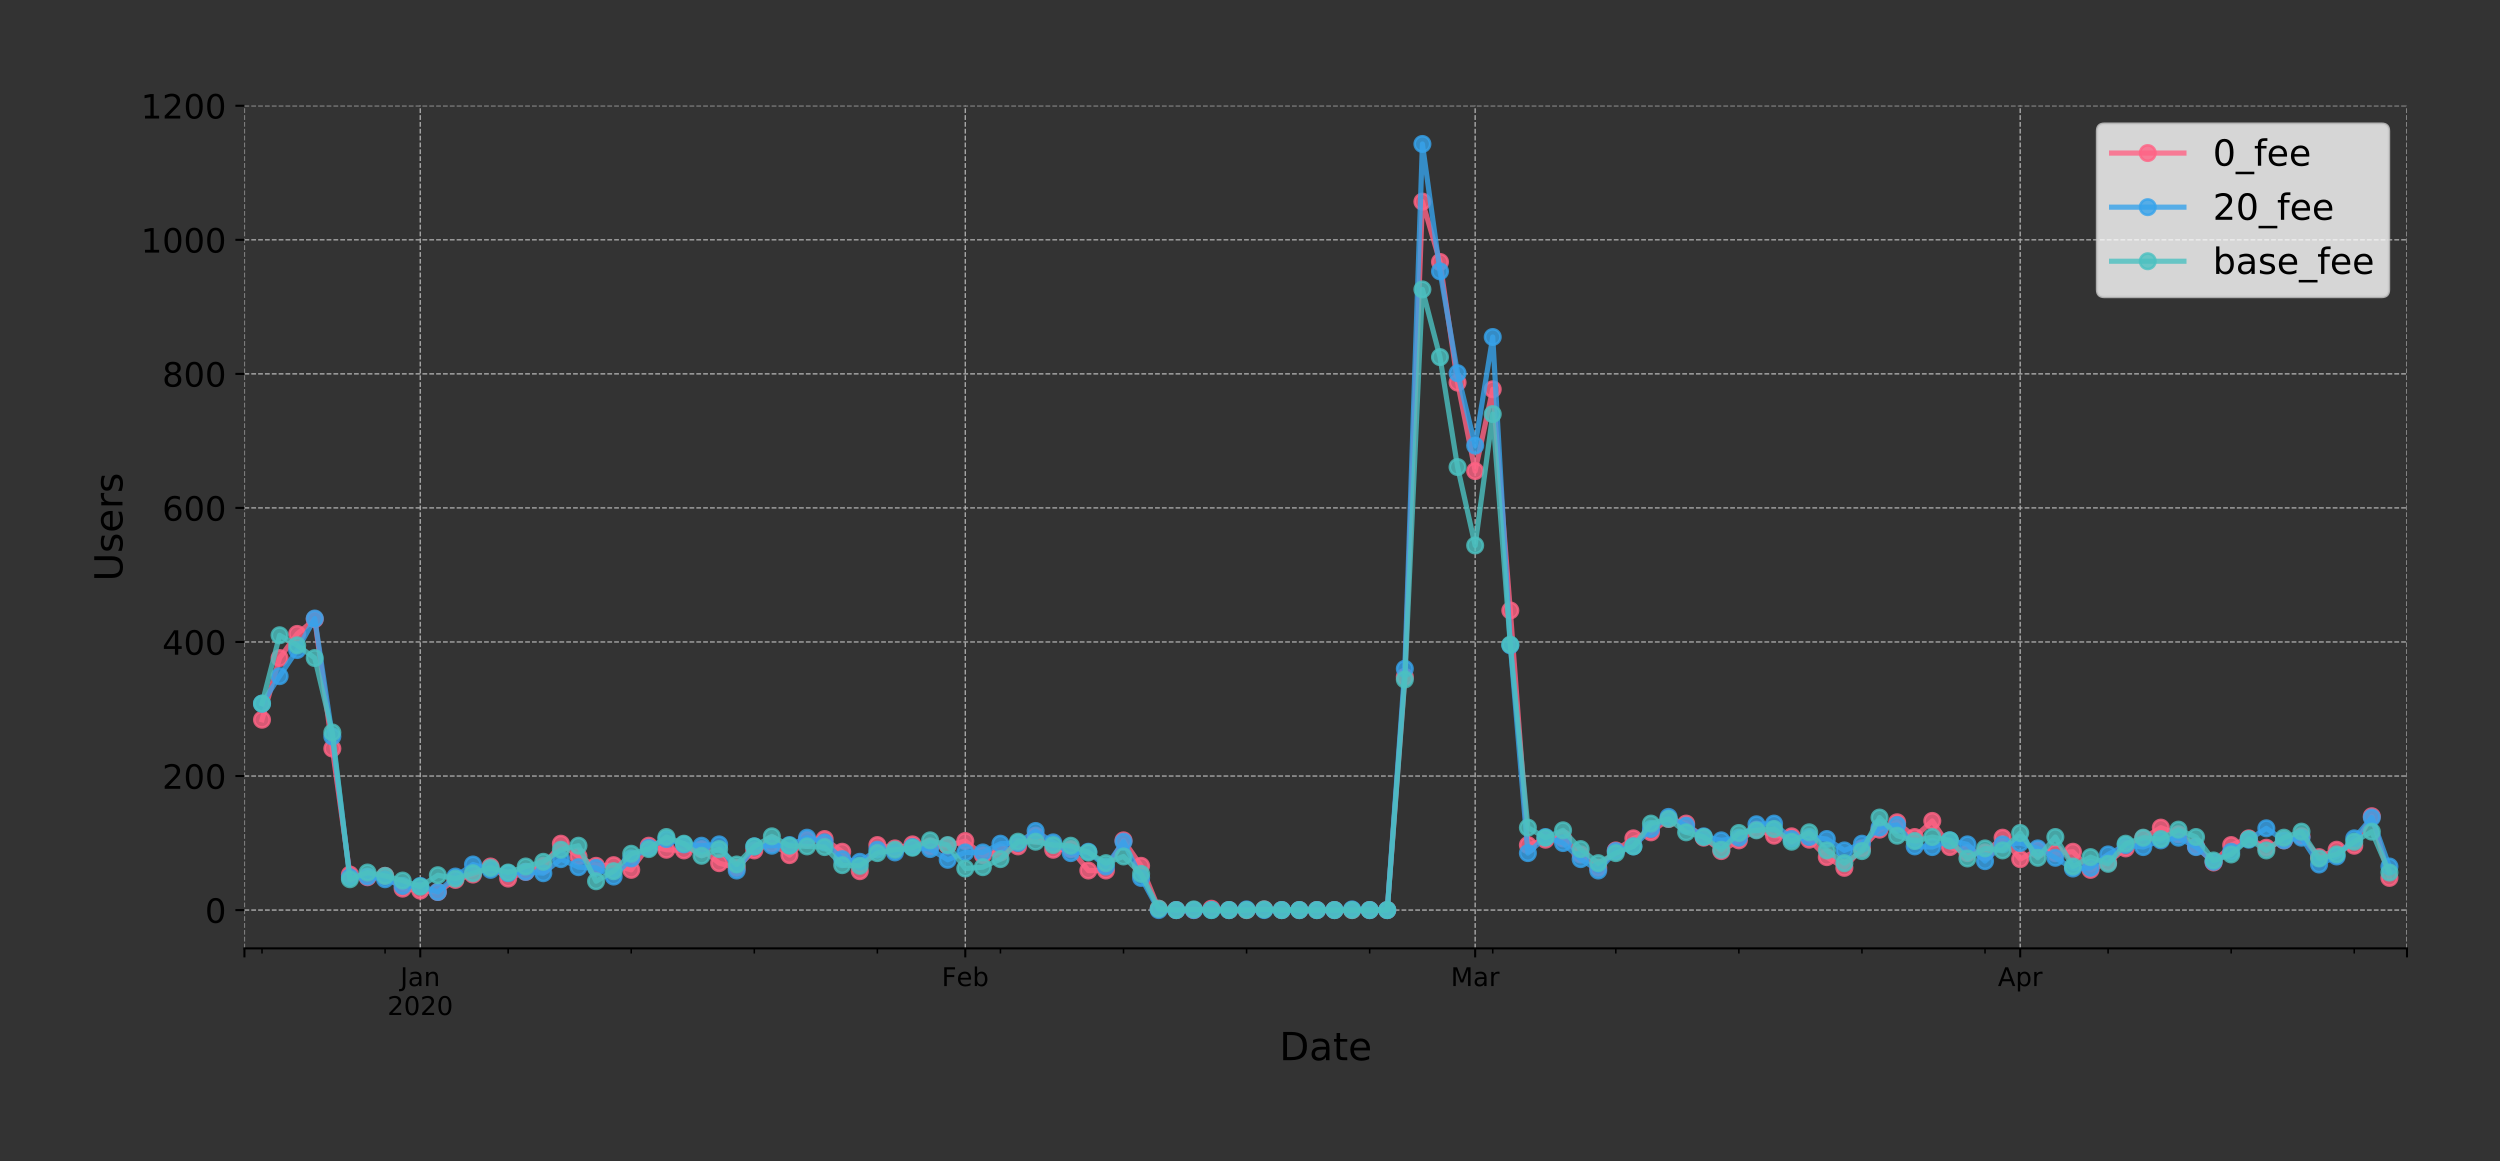 <?xml version="1.0" encoding="utf-8" standalone="no"?>
<!DOCTYPE svg PUBLIC "-//W3C//DTD SVG 1.1//EN"
  "http://www.w3.org/Graphics/SVG/1.1/DTD/svg11.dtd">
<!-- Created with matplotlib (https://matplotlib.org/) -->
<svg height="449.453pt" version="1.1" viewBox="0 0 967.602 449.453" width="967.602pt" xmlns="http://www.w3.org/2000/svg" xmlns:xlink="http://www.w3.org/1999/xlink">
 <rect x="0" y="0" width="967.602" height="449.453" fill="#333333" stroke="none"/>
 <defs>
  <style type="text/css">
*{stroke-linecap:butt;stroke-linejoin:round;}
  </style>
 </defs>
 <g id="figure_1">
  <g id="patch_1">
   <path d="M 0 449.453 
L 967.602 449.453 
L 967.602 0 
L 0 0 
z
" style="fill:none;"/>
  </g>
  <g id="axes_1">
   <g id="patch_2">
    <path d="M 94.602 367.06 
L 931.602 367.06 
L 931.602 40.9 
L 94.602 40.9 
z
" style="fill:none;"/>
   </g>
   <g id="matplotlib.axis_1">
    <g id="xtick_1">
     <g id="line2d_1">
      <path clip-path="url(#pa4a124c478)" d="M 94.602 367.06 
L 94.602 40.9 
" style="fill:none;stroke:#b0b0b0;stroke-dasharray:1.85,0.8;stroke-dashoffset:0;stroke-width:0.5;"/>
     </g>
     <g id="line2d_2">
      <defs>
       <path d="M 0 0 
L 0 3.5 
" id="m785c858e43" style="stroke:#000000;stroke-width:0.8;"/>
      </defs>
      <g>
       <use style="stroke:#000000;stroke-width:0.8;" x="94.602" xlink:href="#m785c858e43" y="367.06"/>
      </g>
     </g>
    </g>
    <g id="xtick_2">
     <g id="line2d_3">
      <path clip-path="url(#pa4a124c478)" d="M 162.651 367.06 
L 162.651 40.9 
" style="fill:none;stroke:#b0b0b0;stroke-dasharray:1.85,0.8;stroke-dashoffset:0;stroke-width:0.5;"/>
     </g>
     <g id="line2d_4">
      <g>
       <use style="stroke:#000000;stroke-width:0.8;" x="162.651" xlink:href="#m785c858e43" y="367.06"/>
      </g>
     </g>
     <g id="text_1">
      <!-- Jan -->
      <defs>
       <path d="M 9.812 72.906 
L 19.672 72.906 
L 19.672 5.078 
Q 19.672 -8.109 14.672 -14.062 
Q 9.672 -20.016 -1.422 -20.016 
L -5.172 -20.016 
L -5.172 -11.719 
L -2.094 -11.719 
Q 4.438 -11.719 7.125 -8.047 
Q 9.812 -4.391 9.812 5.078 
z
" id="DejaVuSans-74"/>
       <path d="M 34.281 27.484 
Q 23.391 27.484 19.188 25 
Q 14.984 22.516 14.984 16.5 
Q 14.984 11.719 18.141 8.906 
Q 21.297 6.109 26.703 6.109 
Q 34.188 6.109 38.703 11.406 
Q 43.219 16.703 43.219 25.484 
L 43.219 27.484 
z
M 52.203 31.203 
L 52.203 0 
L 43.219 0 
L 43.219 8.297 
Q 40.141 3.328 35.547 0.953 
Q 30.953 -1.422 24.312 -1.422 
Q 15.922 -1.422 10.953 3.297 
Q 6 8.016 6 15.922 
Q 6 25.141 12.172 29.828 
Q 18.359 34.516 30.609 34.516 
L 43.219 34.516 
L 43.219 35.406 
Q 43.219 41.609 39.141 45 
Q 35.062 48.391 27.688 48.391 
Q 23 48.391 18.547 47.266 
Q 14.109 46.141 10.016 43.891 
L 10.016 52.203 
Q 14.938 54.109 19.578 55.047 
Q 24.219 56 28.609 56 
Q 40.484 56 46.344 49.844 
Q 52.203 43.703 52.203 31.203 
z
" id="DejaVuSans-97"/>
       <path d="M 54.891 33.016 
L 54.891 0 
L 45.906 0 
L 45.906 32.719 
Q 45.906 40.484 42.875 44.328 
Q 39.844 48.188 33.797 48.188 
Q 26.516 48.188 22.312 43.547 
Q 18.109 38.922 18.109 30.906 
L 18.109 0 
L 9.078 0 
L 9.078 54.688 
L 18.109 54.688 
L 18.109 46.188 
Q 21.344 51.125 25.703 53.562 
Q 30.078 56 35.797 56 
Q 45.219 56 50.047 50.172 
Q 54.891 44.344 54.891 33.016 
z
" id="DejaVuSans-110"/>
      </defs>
      <g transform="translate(154.943 381.659)scale(0.1 -0.1)">
       <use xlink:href="#DejaVuSans-74"/>
       <use x="29.492" xlink:href="#DejaVuSans-97"/>
       <use x="90.771" xlink:href="#DejaVuSans-110"/>
      </g>
      <!-- 2020 -->
      <defs>
       <path d="M 19.188 8.297 
L 53.609 8.297 
L 53.609 0 
L 7.328 0 
L 7.328 8.297 
Q 12.938 14.109 22.625 23.891 
Q 32.328 33.688 34.812 36.531 
Q 39.547 41.844 41.422 45.531 
Q 43.312 49.219 43.312 52.781 
Q 43.312 58.594 39.234 62.25 
Q 35.156 65.922 28.609 65.922 
Q 23.969 65.922 18.812 64.312 
Q 13.672 62.703 7.812 59.422 
L 7.812 69.391 
Q 13.766 71.781 18.938 73 
Q 24.125 74.219 28.422 74.219 
Q 39.75 74.219 46.484 68.547 
Q 53.219 62.891 53.219 53.422 
Q 53.219 48.922 51.531 44.891 
Q 49.859 40.875 45.406 35.406 
Q 44.188 33.984 37.641 27.219 
Q 31.109 20.453 19.188 8.297 
z
" id="DejaVuSans-50"/>
       <path d="M 31.781 66.406 
Q 24.172 66.406 20.328 58.906 
Q 16.5 51.422 16.5 36.375 
Q 16.5 21.391 20.328 13.891 
Q 24.172 6.391 31.781 6.391 
Q 39.453 6.391 43.281 13.891 
Q 47.125 21.391 47.125 36.375 
Q 47.125 51.422 43.281 58.906 
Q 39.453 66.406 31.781 66.406 
z
M 31.781 74.219 
Q 44.047 74.219 50.516 64.516 
Q 56.984 54.828 56.984 36.375 
Q 56.984 17.969 50.516 8.266 
Q 44.047 -1.422 31.781 -1.422 
Q 19.531 -1.422 13.062 8.266 
Q 6.594 17.969 6.594 36.375 
Q 6.594 54.828 13.062 64.516 
Q 19.531 74.219 31.781 74.219 
z
" id="DejaVuSans-48"/>
      </defs>
      <g transform="translate(149.926 392.856)scale(0.1 -0.1)">
       <use xlink:href="#DejaVuSans-50"/>
       <use x="63.623" xlink:href="#DejaVuSans-48"/>
       <use x="127.246" xlink:href="#DejaVuSans-50"/>
       <use x="190.869" xlink:href="#DejaVuSans-48"/>
      </g>
     </g>
    </g>
    <g id="xtick_3">
     <g id="line2d_5">
      <path clip-path="url(#pa4a124c478)" d="M 373.602 367.06 
L 373.602 40.9 
" style="fill:none;stroke:#b0b0b0;stroke-dasharray:1.85,0.8;stroke-dashoffset:0;stroke-width:0.5;"/>
     </g>
     <g id="line2d_6">
      <g>
       <use style="stroke:#000000;stroke-width:0.8;" x="373.602" xlink:href="#m785c858e43" y="367.06"/>
      </g>
     </g>
     <g id="text_2">
      <!-- Feb -->
      <defs>
       <path d="M 9.812 72.906 
L 51.703 72.906 
L 51.703 64.594 
L 19.672 64.594 
L 19.672 43.109 
L 48.578 43.109 
L 48.578 34.812 
L 19.672 34.812 
L 19.672 0 
L 9.812 0 
z
" id="DejaVuSans-70"/>
       <path d="M 56.203 29.594 
L 56.203 25.203 
L 14.891 25.203 
Q 15.484 15.922 20.484 11.062 
Q 25.484 6.203 34.422 6.203 
Q 39.594 6.203 44.453 7.469 
Q 49.312 8.734 54.109 11.281 
L 54.109 2.781 
Q 49.266 0.734 44.188 -0.344 
Q 39.109 -1.422 33.891 -1.422 
Q 20.797 -1.422 13.156 6.188 
Q 5.516 13.812 5.516 26.812 
Q 5.516 40.234 12.766 48.109 
Q 20.016 56 32.328 56 
Q 43.359 56 49.781 48.891 
Q 56.203 41.797 56.203 29.594 
z
M 47.219 32.234 
Q 47.125 39.594 43.094 43.984 
Q 39.062 48.391 32.422 48.391 
Q 24.906 48.391 20.391 44.141 
Q 15.875 39.891 15.188 32.172 
z
" id="DejaVuSans-101"/>
       <path d="M 48.688 27.297 
Q 48.688 37.203 44.609 42.844 
Q 40.531 48.484 33.406 48.484 
Q 26.266 48.484 22.188 42.844 
Q 18.109 37.203 18.109 27.297 
Q 18.109 17.391 22.188 11.75 
Q 26.266 6.109 33.406 6.109 
Q 40.531 6.109 44.609 11.75 
Q 48.688 17.391 48.688 27.297 
z
M 18.109 46.391 
Q 20.953 51.266 25.266 53.625 
Q 29.594 56 35.594 56 
Q 45.562 56 51.781 48.094 
Q 58.016 40.188 58.016 27.297 
Q 58.016 14.406 51.781 6.484 
Q 45.562 -1.422 35.594 -1.422 
Q 29.594 -1.422 25.266 0.953 
Q 20.953 3.328 18.109 8.203 
L 18.109 0 
L 9.078 0 
L 9.078 75.984 
L 18.109 75.984 
z
" id="DejaVuSans-98"/>
      </defs>
      <g transform="translate(364.48 381.659)scale(0.1 -0.1)">
       <use xlink:href="#DejaVuSans-70"/>
       <use x="57.441" xlink:href="#DejaVuSans-101"/>
       <use x="118.965" xlink:href="#DejaVuSans-98"/>
      </g>
     </g>
    </g>
    <g id="xtick_4">
     <g id="line2d_7">
      <path clip-path="url(#pa4a124c478)" d="M 570.944 367.06 
L 570.944 40.9 
" style="fill:none;stroke:#b0b0b0;stroke-dasharray:1.85,0.8;stroke-dashoffset:0;stroke-width:0.5;"/>
     </g>
     <g id="line2d_8">
      <g>
       <use style="stroke:#000000;stroke-width:0.8;" x="570.944" xlink:href="#m785c858e43" y="367.06"/>
      </g>
     </g>
     <g id="text_3">
      <!-- Mar -->
      <defs>
       <path d="M 9.812 72.906 
L 24.516 72.906 
L 43.109 23.297 
L 61.812 72.906 
L 76.516 72.906 
L 76.516 0 
L 66.891 0 
L 66.891 64.016 
L 48.094 14.016 
L 38.188 14.016 
L 19.391 64.016 
L 19.391 0 
L 9.812 0 
z
" id="DejaVuSans-77"/>
       <path d="M 41.109 46.297 
Q 39.594 47.172 37.812 47.578 
Q 36.031 48 33.891 48 
Q 26.266 48 22.188 43.047 
Q 18.109 38.094 18.109 28.812 
L 18.109 0 
L 9.078 0 
L 9.078 54.688 
L 18.109 54.688 
L 18.109 46.188 
Q 20.953 51.172 25.484 53.578 
Q 30.031 56 36.531 56 
Q 37.453 56 38.578 55.875 
Q 39.703 55.766 41.062 55.516 
z
" id="DejaVuSans-114"/>
      </defs>
      <g transform="translate(561.51 381.659)scale(0.1 -0.1)">
       <use xlink:href="#DejaVuSans-77"/>
       <use x="86.279" xlink:href="#DejaVuSans-97"/>
       <use x="147.559" xlink:href="#DejaVuSans-114"/>
      </g>
     </g>
    </g>
    <g id="xtick_5">
     <g id="line2d_9">
      <path clip-path="url(#pa4a124c478)" d="M 781.895 367.06 
L 781.895 40.9 
" style="fill:none;stroke:#b0b0b0;stroke-dasharray:1.85,0.8;stroke-dashoffset:0;stroke-width:0.5;"/>
     </g>
     <g id="line2d_10">
      <g>
       <use style="stroke:#000000;stroke-width:0.8;" x="781.895" xlink:href="#m785c858e43" y="367.06"/>
      </g>
     </g>
     <g id="text_4">
      <!-- Apr -->
      <defs>
       <path d="M 34.188 63.188 
L 20.797 26.906 
L 47.609 26.906 
z
M 28.609 72.906 
L 39.797 72.906 
L 67.578 0 
L 57.328 0 
L 50.688 18.703 
L 17.828 18.703 
L 11.188 0 
L 0.781 0 
z
" id="DejaVuSans-65"/>
       <path d="M 18.109 8.203 
L 18.109 -20.797 
L 9.078 -20.797 
L 9.078 54.688 
L 18.109 54.688 
L 18.109 46.391 
Q 20.953 51.266 25.266 53.625 
Q 29.594 56 35.594 56 
Q 45.562 56 51.781 48.094 
Q 58.016 40.188 58.016 27.297 
Q 58.016 14.406 51.781 6.484 
Q 45.562 -1.422 35.594 -1.422 
Q 29.594 -1.422 25.266 0.953 
Q 20.953 3.328 18.109 8.203 
z
M 48.688 27.297 
Q 48.688 37.203 44.609 42.844 
Q 40.531 48.484 33.406 48.484 
Q 26.266 48.484 22.188 42.844 
Q 18.109 37.203 18.109 27.297 
Q 18.109 17.391 22.188 11.75 
Q 26.266 6.109 33.406 6.109 
Q 40.531 6.109 44.609 11.75 
Q 48.688 17.391 48.688 27.297 
z
" id="DejaVuSans-112"/>
      </defs>
      <g transform="translate(773.245 381.659)scale(0.1 -0.1)">
       <use xlink:href="#DejaVuSans-65"/>
       <use x="68.408" xlink:href="#DejaVuSans-112"/>
       <use x="131.885" xlink:href="#DejaVuSans-114"/>
      </g>
     </g>
    </g>
    <g id="xtick_6">
     <g id="line2d_11">
      <path clip-path="url(#pa4a124c478)" d="M 931.602 367.06 
L 931.602 40.9 
" style="fill:none;stroke:#b0b0b0;stroke-dasharray:1.85,0.8;stroke-dashoffset:0;stroke-width:0.5;"/>
     </g>
     <g id="line2d_12">
      <g>
       <use style="stroke:#000000;stroke-width:0.8;" x="931.602" xlink:href="#m785c858e43" y="367.06"/>
      </g>
     </g>
    </g>
    <g id="xtick_7">
     <g id="line2d_13">
      <defs>
       <path d="M 0 0 
L 0 2 
" id="mb1712e96fb" style="stroke:#000000;stroke-width:0.6;"/>
      </defs>
      <g>
       <use style="stroke:#000000;stroke-width:0.6;" x="101.407" xlink:href="#mb1712e96fb" y="367.06"/>
      </g>
     </g>
    </g>
    <g id="xtick_8">
     <g id="line2d_14">
      <g>
       <use style="stroke:#000000;stroke-width:0.6;" x="149.041" xlink:href="#mb1712e96fb" y="367.06"/>
      </g>
     </g>
    </g>
    <g id="xtick_9">
     <g id="line2d_15">
      <g>
       <use style="stroke:#000000;stroke-width:0.6;" x="196.675" xlink:href="#mb1712e96fb" y="367.06"/>
      </g>
     </g>
    </g>
    <g id="xtick_10">
     <g id="line2d_16">
      <g>
       <use style="stroke:#000000;stroke-width:0.6;" x="244.31" xlink:href="#mb1712e96fb" y="367.06"/>
      </g>
     </g>
    </g>
    <g id="xtick_11">
     <g id="line2d_17">
      <g>
       <use style="stroke:#000000;stroke-width:0.6;" x="291.944" xlink:href="#mb1712e96fb" y="367.06"/>
      </g>
     </g>
    </g>
    <g id="xtick_12">
     <g id="line2d_18">
      <g>
       <use style="stroke:#000000;stroke-width:0.6;" x="339.578" xlink:href="#mb1712e96fb" y="367.06"/>
      </g>
     </g>
    </g>
    <g id="xtick_13">
     <g id="line2d_19">
      <g>
       <use style="stroke:#000000;stroke-width:0.6;" x="387.212" xlink:href="#mb1712e96fb" y="367.06"/>
      </g>
     </g>
    </g>
    <g id="xtick_14">
     <g id="line2d_20">
      <g>
       <use style="stroke:#000000;stroke-width:0.6;" x="434.846" xlink:href="#mb1712e96fb" y="367.06"/>
      </g>
     </g>
    </g>
    <g id="xtick_15">
     <g id="line2d_21">
      <g>
       <use style="stroke:#000000;stroke-width:0.6;" x="482.48" xlink:href="#mb1712e96fb" y="367.06"/>
      </g>
     </g>
    </g>
    <g id="xtick_16">
     <g id="line2d_22">
      <g>
       <use style="stroke:#000000;stroke-width:0.6;" x="530.114" xlink:href="#mb1712e96fb" y="367.06"/>
      </g>
     </g>
    </g>
    <g id="xtick_17">
     <g id="line2d_23">
      <g>
       <use style="stroke:#000000;stroke-width:0.6;" x="577.749" xlink:href="#mb1712e96fb" y="367.06"/>
      </g>
     </g>
    </g>
    <g id="xtick_18">
     <g id="line2d_24">
      <g>
       <use style="stroke:#000000;stroke-width:0.6;" x="625.383" xlink:href="#mb1712e96fb" y="367.06"/>
      </g>
     </g>
    </g>
    <g id="xtick_19">
     <g id="line2d_25">
      <g>
       <use style="stroke:#000000;stroke-width:0.6;" x="673.017" xlink:href="#mb1712e96fb" y="367.06"/>
      </g>
     </g>
    </g>
    <g id="xtick_20">
     <g id="line2d_26">
      <g>
       <use style="stroke:#000000;stroke-width:0.6;" x="720.651" xlink:href="#mb1712e96fb" y="367.06"/>
      </g>
     </g>
    </g>
    <g id="xtick_21">
     <g id="line2d_27">
      <g>
       <use style="stroke:#000000;stroke-width:0.6;" x="768.285" xlink:href="#mb1712e96fb" y="367.06"/>
      </g>
     </g>
    </g>
    <g id="xtick_22">
     <g id="line2d_28">
      <g>
       <use style="stroke:#000000;stroke-width:0.6;" x="815.919" xlink:href="#mb1712e96fb" y="367.06"/>
      </g>
     </g>
    </g>
    <g id="xtick_23">
     <g id="line2d_29">
      <g>
       <use style="stroke:#000000;stroke-width:0.6;" x="863.553" xlink:href="#mb1712e96fb" y="367.06"/>
      </g>
     </g>
    </g>
    <g id="xtick_24">
     <g id="line2d_30">
      <g>
       <use style="stroke:#000000;stroke-width:0.6;" x="911.188" xlink:href="#mb1712e96fb" y="367.06"/>
      </g>
     </g>
    </g>
    <g id="text_5">
     <!-- Date -->
     <defs>
      <path d="M 19.672 64.797 
L 19.672 8.109 
L 31.594 8.109 
Q 46.688 8.109 53.688 14.938 
Q 60.688 21.781 60.688 36.531 
Q 60.688 51.172 53.688 57.984 
Q 46.688 64.797 31.594 64.797 
z
M 9.812 72.906 
L 30.078 72.906 
Q 51.266 72.906 61.172 64.094 
Q 71.094 55.281 71.094 36.531 
Q 71.094 17.672 61.125 8.828 
Q 51.172 0 30.078 0 
L 9.812 0 
z
" id="DejaVuSans-68"/>
      <path d="M 18.312 70.219 
L 18.312 54.688 
L 36.812 54.688 
L 36.812 47.703 
L 18.312 47.703 
L 18.312 18.016 
Q 18.312 11.328 20.141 9.422 
Q 21.969 7.516 27.594 7.516 
L 36.812 7.516 
L 36.812 0 
L 27.594 0 
Q 17.188 0 13.234 3.875 
Q 9.281 7.766 9.281 18.016 
L 9.281 47.703 
L 2.688 47.703 
L 2.688 54.688 
L 9.281 54.688 
L 9.281 70.219 
z
" id="DejaVuSans-116"/>
     </defs>
     <g transform="translate(495.176 410.334)scale(0.15 -0.15)">
      <use xlink:href="#DejaVuSans-68"/>
      <use x="77.002" xlink:href="#DejaVuSans-97"/>
      <use x="138.281" xlink:href="#DejaVuSans-116"/>
      <use x="177.49" xlink:href="#DejaVuSans-101"/>
     </g>
    </g>
   </g>
   <g id="matplotlib.axis_2">
    <g id="ytick_1">
     <g id="line2d_31">
      <path clip-path="url(#pa4a124c478)" d="M 94.602 352.235 
L 931.602 352.235 
" style="fill:none;stroke:#b0b0b0;stroke-dasharray:1.85,0.8;stroke-dashoffset:0;stroke-width:0.5;"/>
     </g>
     <g id="line2d_32">
      <defs>
       <path d="M 0 0 
L -3.5 0 
" id="m9316143c4d" style="stroke:#000000;stroke-width:0.8;"/>
      </defs>
      <g>
       <use style="stroke:#000000;stroke-width:0.8;" x="94.602" xlink:href="#m9316143c4d" y="352.235"/>
      </g>
     </g>
     <g id="text_6">
      <!-- 0 -->
      <g transform="translate(79.331 357.174)scale(0.13 -0.13)">
       <use xlink:href="#DejaVuSans-48"/>
      </g>
     </g>
    </g>
    <g id="ytick_2">
     <g id="line2d_33">
      <path clip-path="url(#pa4a124c478)" d="M 94.602 300.352 
L 931.602 300.352 
" style="fill:none;stroke:#b0b0b0;stroke-dasharray:1.85,0.8;stroke-dashoffset:0;stroke-width:0.5;"/>
     </g>
     <g id="line2d_34">
      <g>
       <use style="stroke:#000000;stroke-width:0.8;" x="94.602" xlink:href="#m9316143c4d" y="300.352"/>
      </g>
     </g>
     <g id="text_7">
      <!-- 200 -->
      <g transform="translate(62.788 305.291)scale(0.13 -0.13)">
       <use xlink:href="#DejaVuSans-50"/>
       <use x="63.623" xlink:href="#DejaVuSans-48"/>
       <use x="127.246" xlink:href="#DejaVuSans-48"/>
      </g>
     </g>
    </g>
    <g id="ytick_3">
     <g id="line2d_35">
      <path clip-path="url(#pa4a124c478)" d="M 94.602 248.469 
L 931.602 248.469 
" style="fill:none;stroke:#b0b0b0;stroke-dasharray:1.85,0.8;stroke-dashoffset:0;stroke-width:0.5;"/>
     </g>
     <g id="line2d_36">
      <g>
       <use style="stroke:#000000;stroke-width:0.8;" x="94.602" xlink:href="#m9316143c4d" y="248.469"/>
      </g>
     </g>
     <g id="text_8">
      <!-- 400 -->
      <defs>
       <path d="M 37.797 64.312 
L 12.891 25.391 
L 37.797 25.391 
z
M 35.203 72.906 
L 47.609 72.906 
L 47.609 25.391 
L 58.016 25.391 
L 58.016 17.188 
L 47.609 17.188 
L 47.609 0 
L 37.797 0 
L 37.797 17.188 
L 4.891 17.188 
L 4.891 26.703 
z
" id="DejaVuSans-52"/>
      </defs>
      <g transform="translate(62.788 253.408)scale(0.13 -0.13)">
       <use xlink:href="#DejaVuSans-52"/>
       <use x="63.623" xlink:href="#DejaVuSans-48"/>
       <use x="127.246" xlink:href="#DejaVuSans-48"/>
      </g>
     </g>
    </g>
    <g id="ytick_4">
     <g id="line2d_37">
      <path clip-path="url(#pa4a124c478)" d="M 94.602 196.587 
L 931.602 196.587 
" style="fill:none;stroke:#b0b0b0;stroke-dasharray:1.85,0.8;stroke-dashoffset:0;stroke-width:0.5;"/>
     </g>
     <g id="line2d_38">
      <g>
       <use style="stroke:#000000;stroke-width:0.8;" x="94.602" xlink:href="#m9316143c4d" y="196.587"/>
      </g>
     </g>
     <g id="text_9">
      <!-- 600 -->
      <defs>
       <path d="M 33.016 40.375 
Q 26.375 40.375 22.484 35.828 
Q 18.609 31.297 18.609 23.391 
Q 18.609 15.531 22.484 10.953 
Q 26.375 6.391 33.016 6.391 
Q 39.656 6.391 43.531 10.953 
Q 47.406 15.531 47.406 23.391 
Q 47.406 31.297 43.531 35.828 
Q 39.656 40.375 33.016 40.375 
z
M 52.594 71.297 
L 52.594 62.312 
Q 48.875 64.062 45.094 64.984 
Q 41.312 65.922 37.594 65.922 
Q 27.828 65.922 22.672 59.328 
Q 17.531 52.734 16.797 39.406 
Q 19.672 43.656 24.016 45.922 
Q 28.375 48.188 33.594 48.188 
Q 44.578 48.188 50.953 41.516 
Q 57.328 34.859 57.328 23.391 
Q 57.328 12.156 50.688 5.359 
Q 44.047 -1.422 33.016 -1.422 
Q 20.359 -1.422 13.672 8.266 
Q 6.984 17.969 6.984 36.375 
Q 6.984 53.656 15.188 63.938 
Q 23.391 74.219 37.203 74.219 
Q 40.922 74.219 44.703 73.484 
Q 48.484 72.75 52.594 71.297 
z
" id="DejaVuSans-54"/>
      </defs>
      <g transform="translate(62.788 201.526)scale(0.13 -0.13)">
       <use xlink:href="#DejaVuSans-54"/>
       <use x="63.623" xlink:href="#DejaVuSans-48"/>
       <use x="127.246" xlink:href="#DejaVuSans-48"/>
      </g>
     </g>
    </g>
    <g id="ytick_5">
     <g id="line2d_39">
      <path clip-path="url(#pa4a124c478)" d="M 94.602 144.704 
L 931.602 144.704 
" style="fill:none;stroke:#b0b0b0;stroke-dasharray:1.85,0.8;stroke-dashoffset:0;stroke-width:0.5;"/>
     </g>
     <g id="line2d_40">
      <g>
       <use style="stroke:#000000;stroke-width:0.8;" x="94.602" xlink:href="#m9316143c4d" y="144.704"/>
      </g>
     </g>
     <g id="text_10">
      <!-- 800 -->
      <defs>
       <path d="M 31.781 34.625 
Q 24.75 34.625 20.719 30.859 
Q 16.703 27.094 16.703 20.516 
Q 16.703 13.922 20.719 10.156 
Q 24.75 6.391 31.781 6.391 
Q 38.812 6.391 42.859 10.172 
Q 46.922 13.969 46.922 20.516 
Q 46.922 27.094 42.891 30.859 
Q 38.875 34.625 31.781 34.625 
z
M 21.922 38.812 
Q 15.578 40.375 12.031 44.719 
Q 8.5 49.078 8.5 55.328 
Q 8.5 64.062 14.719 69.141 
Q 20.953 74.219 31.781 74.219 
Q 42.672 74.219 48.875 69.141 
Q 55.078 64.062 55.078 55.328 
Q 55.078 49.078 51.531 44.719 
Q 48 40.375 41.703 38.812 
Q 48.828 37.156 52.797 32.312 
Q 56.781 27.484 56.781 20.516 
Q 56.781 9.906 50.312 4.234 
Q 43.844 -1.422 31.781 -1.422 
Q 19.734 -1.422 13.25 4.234 
Q 6.781 9.906 6.781 20.516 
Q 6.781 27.484 10.781 32.312 
Q 14.797 37.156 21.922 38.812 
z
M 18.312 54.391 
Q 18.312 48.734 21.844 45.562 
Q 25.391 42.391 31.781 42.391 
Q 38.141 42.391 41.719 45.562 
Q 45.312 48.734 45.312 54.391 
Q 45.312 60.062 41.719 63.234 
Q 38.141 66.406 31.781 66.406 
Q 25.391 66.406 21.844 63.234 
Q 18.312 60.062 18.312 54.391 
z
" id="DejaVuSans-56"/>
      </defs>
      <g transform="translate(62.788 149.643)scale(0.13 -0.13)">
       <use xlink:href="#DejaVuSans-56"/>
       <use x="63.623" xlink:href="#DejaVuSans-48"/>
       <use x="127.246" xlink:href="#DejaVuSans-48"/>
      </g>
     </g>
    </g>
    <g id="ytick_6">
     <g id="line2d_41">
      <path clip-path="url(#pa4a124c478)" d="M 94.602 92.822 
L 931.602 92.822 
" style="fill:none;stroke:#b0b0b0;stroke-dasharray:1.85,0.8;stroke-dashoffset:0;stroke-width:0.5;"/>
     </g>
     <g id="line2d_42">
      <g>
       <use style="stroke:#000000;stroke-width:0.8;" x="94.602" xlink:href="#m9316143c4d" y="92.822"/>
      </g>
     </g>
     <g id="text_11">
      <!-- 1000 -->
      <defs>
       <path d="M 12.406 8.297 
L 28.516 8.297 
L 28.516 63.922 
L 10.984 60.406 
L 10.984 69.391 
L 28.422 72.906 
L 38.281 72.906 
L 38.281 8.297 
L 54.391 8.297 
L 54.391 0 
L 12.406 0 
z
" id="DejaVuSans-49"/>
      </defs>
      <g transform="translate(54.517 97.761)scale(0.13 -0.13)">
       <use xlink:href="#DejaVuSans-49"/>
       <use x="63.623" xlink:href="#DejaVuSans-48"/>
       <use x="127.246" xlink:href="#DejaVuSans-48"/>
       <use x="190.869" xlink:href="#DejaVuSans-48"/>
      </g>
     </g>
    </g>
    <g id="ytick_7">
     <g id="line2d_43">
      <path clip-path="url(#pa4a124c478)" d="M 94.602 40.939 
L 931.602 40.939 
" style="fill:none;stroke:#b0b0b0;stroke-dasharray:1.85,0.8;stroke-dashoffset:0;stroke-width:0.5;"/>
     </g>
     <g id="line2d_44">
      <g>
       <use style="stroke:#000000;stroke-width:0.8;" x="94.602" xlink:href="#m9316143c4d" y="40.939"/>
      </g>
     </g>
     <g id="text_12">
      <!-- 1200 -->
      <g transform="translate(54.517 45.878)scale(0.13 -0.13)">
       <use xlink:href="#DejaVuSans-49"/>
       <use x="63.623" xlink:href="#DejaVuSans-50"/>
       <use x="127.246" xlink:href="#DejaVuSans-48"/>
       <use x="190.869" xlink:href="#DejaVuSans-48"/>
      </g>
     </g>
    </g>
    <g id="text_13">
     <!-- Users -->
     <defs>
      <path d="M 8.688 72.906 
L 18.609 72.906 
L 18.609 28.609 
Q 18.609 16.891 22.844 11.734 
Q 27.094 6.594 36.625 6.594 
Q 46.094 6.594 50.344 11.734 
Q 54.594 16.891 54.594 28.609 
L 54.594 72.906 
L 64.5 72.906 
L 64.5 27.391 
Q 64.5 13.141 57.438 5.859 
Q 50.391 -1.422 36.625 -1.422 
Q 22.797 -1.422 15.734 5.859 
Q 8.688 13.141 8.688 27.391 
z
" id="DejaVuSans-85"/>
      <path d="M 44.281 53.078 
L 44.281 44.578 
Q 40.484 46.531 36.375 47.5 
Q 32.281 48.484 27.875 48.484 
Q 21.188 48.484 17.844 46.438 
Q 14.5 44.391 14.5 40.281 
Q 14.5 37.156 16.891 35.375 
Q 19.281 33.594 26.516 31.984 
L 29.594 31.297 
Q 39.156 29.25 43.188 25.516 
Q 47.219 21.781 47.219 15.094 
Q 47.219 7.469 41.188 3.016 
Q 35.156 -1.422 24.609 -1.422 
Q 20.219 -1.422 15.453 -0.562 
Q 10.688 0.297 5.422 2 
L 5.422 11.281 
Q 10.406 8.688 15.234 7.391 
Q 20.062 6.109 24.812 6.109 
Q 31.156 6.109 34.562 8.281 
Q 37.984 10.453 37.984 14.406 
Q 37.984 18.062 35.516 20.016 
Q 33.062 21.969 24.703 23.781 
L 21.578 24.516 
Q 13.234 26.266 9.516 29.906 
Q 5.812 33.547 5.812 39.891 
Q 5.812 47.609 11.281 51.797 
Q 16.75 56 26.812 56 
Q 31.781 56 36.172 55.266 
Q 40.578 54.547 44.281 53.078 
z
" id="DejaVuSans-115"/>
     </defs>
     <g transform="translate(47.398 224.981)rotate(-90)scale(0.15 -0.15)">
      <use xlink:href="#DejaVuSans-85"/>
      <use x="73.193" xlink:href="#DejaVuSans-115"/>
      <use x="125.293" xlink:href="#DejaVuSans-101"/>
      <use x="186.816" xlink:href="#DejaVuSans-114"/>
      <use x="227.93" xlink:href="#DejaVuSans-115"/>
     </g>
    </g>
   </g>
   <g id="line2d_45">
    <path clip-path="url(#pa4a124c478)" d="M 101.407 278.561 
L 108.212 254.695 
L 115.017 245.356 
L 121.822 239.649 
L 128.627 289.716 
L 135.431 338.486 
L 142.236 339.523 
L 149.041 339.005 
L 155.846 343.933 
L 162.651 344.712 
L 169.456 345.23 
L 176.261 340.561 
L 183.066 338.486 
L 189.87 335.373 
L 196.675 340.042 
L 203.48 337.448 
L 210.285 335.113 
L 217.09 326.553 
L 223.895 331.482 
L 230.7 335.113 
L 237.505 334.854 
L 244.31 336.67 
L 251.114 327.331 
L 257.919 328.887 
L 264.724 329.147 
L 271.529 328.628 
L 278.334 334.076 
L 285.139 335.892 
L 291.944 329.147 
L 298.749 326.553 
L 305.553 330.963 
L 312.358 324.996 
L 319.163 324.737 
L 325.968 329.666 
L 332.773 337.189 
L 339.578 327.072 
L 346.383 328.369 
L 353.188 326.812 
L 359.992 327.59 
L 366.797 327.331 
L 373.602 325.515 
L 380.407 330.963 
L 387.212 329.925 
L 394.017 327.59 
L 400.822 323.44 
L 407.627 328.887 
L 414.431 328.628 
L 421.236 336.929 
L 428.041 336.929 
L 434.846 325.256 
L 441.651 335.113 
L 448.456 351.716 
L 455.261 352.235 
L 462.066 352.235 
L 468.87 351.716 
L 475.675 352.235 
L 482.48 352.235 
L 489.285 351.975 
L 496.09 352.235 
L 502.895 352.235 
L 509.7 352.235 
L 516.505 352.235 
L 523.31 352.235 
L 530.114 352.235 
L 536.919 352.235 
L 543.724 261.959 
L 550.529 78.035 
L 557.334 101.382 
L 564.139 148.077 
L 570.944 182.319 
L 577.749 150.671 
L 584.553 236.277 
L 591.358 327.072 
L 598.163 324.996 
L 604.968 324.477 
L 611.773 330.703 
L 618.578 335.892 
L 625.383 329.147 
L 632.188 324.477 
L 638.992 322.143 
L 645.797 316.954 
L 652.602 318.77 
L 659.407 324.218 
L 666.212 329.406 
L 673.017 325.256 
L 679.822 321.105 
L 686.627 323.44 
L 693.431 323.699 
L 700.236 324.996 
L 707.041 331.741 
L 713.846 335.892 
L 720.651 328.369 
L 727.456 321.105 
L 734.261 318.252 
L 741.066 323.959 
L 747.87 317.733 
L 754.675 327.85 
L 761.48 330.185 
L 768.285 329.925 
L 775.09 324.218 
L 781.895 332.519 
L 788.7 328.887 
L 795.505 330.185 
L 802.31 329.666 
L 809.114 336.67 
L 815.919 333.816 
L 822.724 328.369 
L 829.529 324.477 
L 836.334 320.327 
L 843.139 322.921 
L 849.944 327.59 
L 856.749 333.816 
L 863.553 327.072 
L 870.358 324.477 
L 877.163 328.109 
L 883.968 325.256 
L 890.773 323.699 
L 897.578 331.741 
L 904.383 328.887 
L 911.188 327.331 
L 917.992 315.917 
L 924.797 339.783 
" style="fill:none;stroke:#ff6384;stroke-linecap:square;stroke-opacity:0.8;stroke-width:2;"/>
    <defs>
     <path d="M 0 3 
C 0.796 3 1.559 2.684 2.121 2.121 
C 2.684 1.559 3 0.796 3 0 
C 3 -0.796 2.684 -1.559 2.121 -2.121 
C 1.559 -2.684 0.796 -3 0 -3 
C -0.796 -3 -1.559 -2.684 -2.121 -2.121 
C -2.684 -1.559 -3 -0.796 -3 0 
C -3 0.796 -2.684 1.559 -2.121 2.121 
C -1.559 2.684 -0.796 3 0 3 
z
" id="m7b62ff9cb7" style="stroke:#ff6384;stroke-opacity:0.8;"/>
    </defs>
    <g clip-path="url(#pa4a124c478)">
     <use style="fill:#ff6384;fill-opacity:0.8;stroke:#ff6384;stroke-opacity:0.8;" x="101.407" xlink:href="#m7b62ff9cb7" y="278.561"/>
     <use style="fill:#ff6384;fill-opacity:0.8;stroke:#ff6384;stroke-opacity:0.8;" x="108.212" xlink:href="#m7b62ff9cb7" y="254.695"/>
     <use style="fill:#ff6384;fill-opacity:0.8;stroke:#ff6384;stroke-opacity:0.8;" x="115.017" xlink:href="#m7b62ff9cb7" y="245.356"/>
     <use style="fill:#ff6384;fill-opacity:0.8;stroke:#ff6384;stroke-opacity:0.8;" x="121.822" xlink:href="#m7b62ff9cb7" y="239.649"/>
     <use style="fill:#ff6384;fill-opacity:0.8;stroke:#ff6384;stroke-opacity:0.8;" x="128.627" xlink:href="#m7b62ff9cb7" y="289.716"/>
     <use style="fill:#ff6384;fill-opacity:0.8;stroke:#ff6384;stroke-opacity:0.8;" x="135.431" xlink:href="#m7b62ff9cb7" y="338.486"/>
     <use style="fill:#ff6384;fill-opacity:0.8;stroke:#ff6384;stroke-opacity:0.8;" x="142.236" xlink:href="#m7b62ff9cb7" y="339.523"/>
     <use style="fill:#ff6384;fill-opacity:0.8;stroke:#ff6384;stroke-opacity:0.8;" x="149.041" xlink:href="#m7b62ff9cb7" y="339.005"/>
     <use style="fill:#ff6384;fill-opacity:0.8;stroke:#ff6384;stroke-opacity:0.8;" x="155.846" xlink:href="#m7b62ff9cb7" y="343.933"/>
     <use style="fill:#ff6384;fill-opacity:0.8;stroke:#ff6384;stroke-opacity:0.8;" x="162.651" xlink:href="#m7b62ff9cb7" y="344.712"/>
     <use style="fill:#ff6384;fill-opacity:0.8;stroke:#ff6384;stroke-opacity:0.8;" x="169.456" xlink:href="#m7b62ff9cb7" y="345.23"/>
     <use style="fill:#ff6384;fill-opacity:0.8;stroke:#ff6384;stroke-opacity:0.8;" x="176.261" xlink:href="#m7b62ff9cb7" y="340.561"/>
     <use style="fill:#ff6384;fill-opacity:0.8;stroke:#ff6384;stroke-opacity:0.8;" x="183.066" xlink:href="#m7b62ff9cb7" y="338.486"/>
     <use style="fill:#ff6384;fill-opacity:0.8;stroke:#ff6384;stroke-opacity:0.8;" x="189.87" xlink:href="#m7b62ff9cb7" y="335.373"/>
     <use style="fill:#ff6384;fill-opacity:0.8;stroke:#ff6384;stroke-opacity:0.8;" x="196.675" xlink:href="#m7b62ff9cb7" y="340.042"/>
     <use style="fill:#ff6384;fill-opacity:0.8;stroke:#ff6384;stroke-opacity:0.8;" x="203.48" xlink:href="#m7b62ff9cb7" y="337.448"/>
     <use style="fill:#ff6384;fill-opacity:0.8;stroke:#ff6384;stroke-opacity:0.8;" x="210.285" xlink:href="#m7b62ff9cb7" y="335.113"/>
     <use style="fill:#ff6384;fill-opacity:0.8;stroke:#ff6384;stroke-opacity:0.8;" x="217.09" xlink:href="#m7b62ff9cb7" y="326.553"/>
     <use style="fill:#ff6384;fill-opacity:0.8;stroke:#ff6384;stroke-opacity:0.8;" x="223.895" xlink:href="#m7b62ff9cb7" y="331.482"/>
     <use style="fill:#ff6384;fill-opacity:0.8;stroke:#ff6384;stroke-opacity:0.8;" x="230.7" xlink:href="#m7b62ff9cb7" y="335.113"/>
     <use style="fill:#ff6384;fill-opacity:0.8;stroke:#ff6384;stroke-opacity:0.8;" x="237.505" xlink:href="#m7b62ff9cb7" y="334.854"/>
     <use style="fill:#ff6384;fill-opacity:0.8;stroke:#ff6384;stroke-opacity:0.8;" x="244.31" xlink:href="#m7b62ff9cb7" y="336.67"/>
     <use style="fill:#ff6384;fill-opacity:0.8;stroke:#ff6384;stroke-opacity:0.8;" x="251.114" xlink:href="#m7b62ff9cb7" y="327.331"/>
     <use style="fill:#ff6384;fill-opacity:0.8;stroke:#ff6384;stroke-opacity:0.8;" x="257.919" xlink:href="#m7b62ff9cb7" y="328.887"/>
     <use style="fill:#ff6384;fill-opacity:0.8;stroke:#ff6384;stroke-opacity:0.8;" x="264.724" xlink:href="#m7b62ff9cb7" y="329.147"/>
     <use style="fill:#ff6384;fill-opacity:0.8;stroke:#ff6384;stroke-opacity:0.8;" x="271.529" xlink:href="#m7b62ff9cb7" y="328.628"/>
     <use style="fill:#ff6384;fill-opacity:0.8;stroke:#ff6384;stroke-opacity:0.8;" x="278.334" xlink:href="#m7b62ff9cb7" y="334.076"/>
     <use style="fill:#ff6384;fill-opacity:0.8;stroke:#ff6384;stroke-opacity:0.8;" x="285.139" xlink:href="#m7b62ff9cb7" y="335.892"/>
     <use style="fill:#ff6384;fill-opacity:0.8;stroke:#ff6384;stroke-opacity:0.8;" x="291.944" xlink:href="#m7b62ff9cb7" y="329.147"/>
     <use style="fill:#ff6384;fill-opacity:0.8;stroke:#ff6384;stroke-opacity:0.8;" x="298.749" xlink:href="#m7b62ff9cb7" y="326.553"/>
     <use style="fill:#ff6384;fill-opacity:0.8;stroke:#ff6384;stroke-opacity:0.8;" x="305.553" xlink:href="#m7b62ff9cb7" y="330.963"/>
     <use style="fill:#ff6384;fill-opacity:0.8;stroke:#ff6384;stroke-opacity:0.8;" x="312.358" xlink:href="#m7b62ff9cb7" y="324.996"/>
     <use style="fill:#ff6384;fill-opacity:0.8;stroke:#ff6384;stroke-opacity:0.8;" x="319.163" xlink:href="#m7b62ff9cb7" y="324.737"/>
     <use style="fill:#ff6384;fill-opacity:0.8;stroke:#ff6384;stroke-opacity:0.8;" x="325.968" xlink:href="#m7b62ff9cb7" y="329.666"/>
     <use style="fill:#ff6384;fill-opacity:0.8;stroke:#ff6384;stroke-opacity:0.8;" x="332.773" xlink:href="#m7b62ff9cb7" y="337.189"/>
     <use style="fill:#ff6384;fill-opacity:0.8;stroke:#ff6384;stroke-opacity:0.8;" x="339.578" xlink:href="#m7b62ff9cb7" y="327.072"/>
     <use style="fill:#ff6384;fill-opacity:0.8;stroke:#ff6384;stroke-opacity:0.8;" x="346.383" xlink:href="#m7b62ff9cb7" y="328.369"/>
     <use style="fill:#ff6384;fill-opacity:0.8;stroke:#ff6384;stroke-opacity:0.8;" x="353.188" xlink:href="#m7b62ff9cb7" y="326.812"/>
     <use style="fill:#ff6384;fill-opacity:0.8;stroke:#ff6384;stroke-opacity:0.8;" x="359.992" xlink:href="#m7b62ff9cb7" y="327.59"/>
     <use style="fill:#ff6384;fill-opacity:0.8;stroke:#ff6384;stroke-opacity:0.8;" x="366.797" xlink:href="#m7b62ff9cb7" y="327.331"/>
     <use style="fill:#ff6384;fill-opacity:0.8;stroke:#ff6384;stroke-opacity:0.8;" x="373.602" xlink:href="#m7b62ff9cb7" y="325.515"/>
     <use style="fill:#ff6384;fill-opacity:0.8;stroke:#ff6384;stroke-opacity:0.8;" x="380.407" xlink:href="#m7b62ff9cb7" y="330.963"/>
     <use style="fill:#ff6384;fill-opacity:0.8;stroke:#ff6384;stroke-opacity:0.8;" x="387.212" xlink:href="#m7b62ff9cb7" y="329.925"/>
     <use style="fill:#ff6384;fill-opacity:0.8;stroke:#ff6384;stroke-opacity:0.8;" x="394.017" xlink:href="#m7b62ff9cb7" y="327.59"/>
     <use style="fill:#ff6384;fill-opacity:0.8;stroke:#ff6384;stroke-opacity:0.8;" x="400.822" xlink:href="#m7b62ff9cb7" y="323.44"/>
     <use style="fill:#ff6384;fill-opacity:0.8;stroke:#ff6384;stroke-opacity:0.8;" x="407.627" xlink:href="#m7b62ff9cb7" y="328.887"/>
     <use style="fill:#ff6384;fill-opacity:0.8;stroke:#ff6384;stroke-opacity:0.8;" x="414.431" xlink:href="#m7b62ff9cb7" y="328.628"/>
     <use style="fill:#ff6384;fill-opacity:0.8;stroke:#ff6384;stroke-opacity:0.8;" x="421.236" xlink:href="#m7b62ff9cb7" y="336.929"/>
     <use style="fill:#ff6384;fill-opacity:0.8;stroke:#ff6384;stroke-opacity:0.8;" x="428.041" xlink:href="#m7b62ff9cb7" y="336.929"/>
     <use style="fill:#ff6384;fill-opacity:0.8;stroke:#ff6384;stroke-opacity:0.8;" x="434.846" xlink:href="#m7b62ff9cb7" y="325.256"/>
     <use style="fill:#ff6384;fill-opacity:0.8;stroke:#ff6384;stroke-opacity:0.8;" x="441.651" xlink:href="#m7b62ff9cb7" y="335.113"/>
     <use style="fill:#ff6384;fill-opacity:0.8;stroke:#ff6384;stroke-opacity:0.8;" x="448.456" xlink:href="#m7b62ff9cb7" y="351.716"/>
     <use style="fill:#ff6384;fill-opacity:0.8;stroke:#ff6384;stroke-opacity:0.8;" x="455.261" xlink:href="#m7b62ff9cb7" y="352.235"/>
     <use style="fill:#ff6384;fill-opacity:0.8;stroke:#ff6384;stroke-opacity:0.8;" x="462.066" xlink:href="#m7b62ff9cb7" y="352.235"/>
     <use style="fill:#ff6384;fill-opacity:0.8;stroke:#ff6384;stroke-opacity:0.8;" x="468.87" xlink:href="#m7b62ff9cb7" y="351.716"/>
     <use style="fill:#ff6384;fill-opacity:0.8;stroke:#ff6384;stroke-opacity:0.8;" x="475.675" xlink:href="#m7b62ff9cb7" y="352.235"/>
     <use style="fill:#ff6384;fill-opacity:0.8;stroke:#ff6384;stroke-opacity:0.8;" x="482.48" xlink:href="#m7b62ff9cb7" y="352.235"/>
     <use style="fill:#ff6384;fill-opacity:0.8;stroke:#ff6384;stroke-opacity:0.8;" x="489.285" xlink:href="#m7b62ff9cb7" y="351.975"/>
     <use style="fill:#ff6384;fill-opacity:0.8;stroke:#ff6384;stroke-opacity:0.8;" x="496.09" xlink:href="#m7b62ff9cb7" y="352.235"/>
     <use style="fill:#ff6384;fill-opacity:0.8;stroke:#ff6384;stroke-opacity:0.8;" x="502.895" xlink:href="#m7b62ff9cb7" y="352.235"/>
     <use style="fill:#ff6384;fill-opacity:0.8;stroke:#ff6384;stroke-opacity:0.8;" x="509.7" xlink:href="#m7b62ff9cb7" y="352.235"/>
     <use style="fill:#ff6384;fill-opacity:0.8;stroke:#ff6384;stroke-opacity:0.8;" x="516.505" xlink:href="#m7b62ff9cb7" y="352.235"/>
     <use style="fill:#ff6384;fill-opacity:0.8;stroke:#ff6384;stroke-opacity:0.8;" x="523.31" xlink:href="#m7b62ff9cb7" y="352.235"/>
     <use style="fill:#ff6384;fill-opacity:0.8;stroke:#ff6384;stroke-opacity:0.8;" x="530.114" xlink:href="#m7b62ff9cb7" y="352.235"/>
     <use style="fill:#ff6384;fill-opacity:0.8;stroke:#ff6384;stroke-opacity:0.8;" x="536.919" xlink:href="#m7b62ff9cb7" y="352.235"/>
     <use style="fill:#ff6384;fill-opacity:0.8;stroke:#ff6384;stroke-opacity:0.8;" x="543.724" xlink:href="#m7b62ff9cb7" y="261.959"/>
     <use style="fill:#ff6384;fill-opacity:0.8;stroke:#ff6384;stroke-opacity:0.8;" x="550.529" xlink:href="#m7b62ff9cb7" y="78.035"/>
     <use style="fill:#ff6384;fill-opacity:0.8;stroke:#ff6384;stroke-opacity:0.8;" x="557.334" xlink:href="#m7b62ff9cb7" y="101.382"/>
     <use style="fill:#ff6384;fill-opacity:0.8;stroke:#ff6384;stroke-opacity:0.8;" x="564.139" xlink:href="#m7b62ff9cb7" y="148.077"/>
     <use style="fill:#ff6384;fill-opacity:0.8;stroke:#ff6384;stroke-opacity:0.8;" x="570.944" xlink:href="#m7b62ff9cb7" y="182.319"/>
     <use style="fill:#ff6384;fill-opacity:0.8;stroke:#ff6384;stroke-opacity:0.8;" x="577.749" xlink:href="#m7b62ff9cb7" y="150.671"/>
     <use style="fill:#ff6384;fill-opacity:0.8;stroke:#ff6384;stroke-opacity:0.8;" x="584.553" xlink:href="#m7b62ff9cb7" y="236.277"/>
     <use style="fill:#ff6384;fill-opacity:0.8;stroke:#ff6384;stroke-opacity:0.8;" x="591.358" xlink:href="#m7b62ff9cb7" y="327.072"/>
     <use style="fill:#ff6384;fill-opacity:0.8;stroke:#ff6384;stroke-opacity:0.8;" x="598.163" xlink:href="#m7b62ff9cb7" y="324.996"/>
     <use style="fill:#ff6384;fill-opacity:0.8;stroke:#ff6384;stroke-opacity:0.8;" x="604.968" xlink:href="#m7b62ff9cb7" y="324.477"/>
     <use style="fill:#ff6384;fill-opacity:0.8;stroke:#ff6384;stroke-opacity:0.8;" x="611.773" xlink:href="#m7b62ff9cb7" y="330.703"/>
     <use style="fill:#ff6384;fill-opacity:0.8;stroke:#ff6384;stroke-opacity:0.8;" x="618.578" xlink:href="#m7b62ff9cb7" y="335.892"/>
     <use style="fill:#ff6384;fill-opacity:0.8;stroke:#ff6384;stroke-opacity:0.8;" x="625.383" xlink:href="#m7b62ff9cb7" y="329.147"/>
     <use style="fill:#ff6384;fill-opacity:0.8;stroke:#ff6384;stroke-opacity:0.8;" x="632.188" xlink:href="#m7b62ff9cb7" y="324.477"/>
     <use style="fill:#ff6384;fill-opacity:0.8;stroke:#ff6384;stroke-opacity:0.8;" x="638.992" xlink:href="#m7b62ff9cb7" y="322.143"/>
     <use style="fill:#ff6384;fill-opacity:0.8;stroke:#ff6384;stroke-opacity:0.8;" x="645.797" xlink:href="#m7b62ff9cb7" y="316.954"/>
     <use style="fill:#ff6384;fill-opacity:0.8;stroke:#ff6384;stroke-opacity:0.8;" x="652.602" xlink:href="#m7b62ff9cb7" y="318.77"/>
     <use style="fill:#ff6384;fill-opacity:0.8;stroke:#ff6384;stroke-opacity:0.8;" x="659.407" xlink:href="#m7b62ff9cb7" y="324.218"/>
     <use style="fill:#ff6384;fill-opacity:0.8;stroke:#ff6384;stroke-opacity:0.8;" x="666.212" xlink:href="#m7b62ff9cb7" y="329.406"/>
     <use style="fill:#ff6384;fill-opacity:0.8;stroke:#ff6384;stroke-opacity:0.8;" x="673.017" xlink:href="#m7b62ff9cb7" y="325.256"/>
     <use style="fill:#ff6384;fill-opacity:0.8;stroke:#ff6384;stroke-opacity:0.8;" x="679.822" xlink:href="#m7b62ff9cb7" y="321.105"/>
     <use style="fill:#ff6384;fill-opacity:0.8;stroke:#ff6384;stroke-opacity:0.8;" x="686.627" xlink:href="#m7b62ff9cb7" y="323.44"/>
     <use style="fill:#ff6384;fill-opacity:0.8;stroke:#ff6384;stroke-opacity:0.8;" x="693.431" xlink:href="#m7b62ff9cb7" y="323.699"/>
     <use style="fill:#ff6384;fill-opacity:0.8;stroke:#ff6384;stroke-opacity:0.8;" x="700.236" xlink:href="#m7b62ff9cb7" y="324.996"/>
     <use style="fill:#ff6384;fill-opacity:0.8;stroke:#ff6384;stroke-opacity:0.8;" x="707.041" xlink:href="#m7b62ff9cb7" y="331.741"/>
     <use style="fill:#ff6384;fill-opacity:0.8;stroke:#ff6384;stroke-opacity:0.8;" x="713.846" xlink:href="#m7b62ff9cb7" y="335.892"/>
     <use style="fill:#ff6384;fill-opacity:0.8;stroke:#ff6384;stroke-opacity:0.8;" x="720.651" xlink:href="#m7b62ff9cb7" y="328.369"/>
     <use style="fill:#ff6384;fill-opacity:0.8;stroke:#ff6384;stroke-opacity:0.8;" x="727.456" xlink:href="#m7b62ff9cb7" y="321.105"/>
     <use style="fill:#ff6384;fill-opacity:0.8;stroke:#ff6384;stroke-opacity:0.8;" x="734.261" xlink:href="#m7b62ff9cb7" y="318.252"/>
     <use style="fill:#ff6384;fill-opacity:0.8;stroke:#ff6384;stroke-opacity:0.8;" x="741.066" xlink:href="#m7b62ff9cb7" y="323.959"/>
     <use style="fill:#ff6384;fill-opacity:0.8;stroke:#ff6384;stroke-opacity:0.8;" x="747.87" xlink:href="#m7b62ff9cb7" y="317.733"/>
     <use style="fill:#ff6384;fill-opacity:0.8;stroke:#ff6384;stroke-opacity:0.8;" x="754.675" xlink:href="#m7b62ff9cb7" y="327.85"/>
     <use style="fill:#ff6384;fill-opacity:0.8;stroke:#ff6384;stroke-opacity:0.8;" x="761.48" xlink:href="#m7b62ff9cb7" y="330.185"/>
     <use style="fill:#ff6384;fill-opacity:0.8;stroke:#ff6384;stroke-opacity:0.8;" x="768.285" xlink:href="#m7b62ff9cb7" y="329.925"/>
     <use style="fill:#ff6384;fill-opacity:0.8;stroke:#ff6384;stroke-opacity:0.8;" x="775.09" xlink:href="#m7b62ff9cb7" y="324.218"/>
     <use style="fill:#ff6384;fill-opacity:0.8;stroke:#ff6384;stroke-opacity:0.8;" x="781.895" xlink:href="#m7b62ff9cb7" y="332.519"/>
     <use style="fill:#ff6384;fill-opacity:0.8;stroke:#ff6384;stroke-opacity:0.8;" x="788.7" xlink:href="#m7b62ff9cb7" y="328.887"/>
     <use style="fill:#ff6384;fill-opacity:0.8;stroke:#ff6384;stroke-opacity:0.8;" x="795.505" xlink:href="#m7b62ff9cb7" y="330.185"/>
     <use style="fill:#ff6384;fill-opacity:0.8;stroke:#ff6384;stroke-opacity:0.8;" x="802.31" xlink:href="#m7b62ff9cb7" y="329.666"/>
     <use style="fill:#ff6384;fill-opacity:0.8;stroke:#ff6384;stroke-opacity:0.8;" x="809.114" xlink:href="#m7b62ff9cb7" y="336.67"/>
     <use style="fill:#ff6384;fill-opacity:0.8;stroke:#ff6384;stroke-opacity:0.8;" x="815.919" xlink:href="#m7b62ff9cb7" y="333.816"/>
     <use style="fill:#ff6384;fill-opacity:0.8;stroke:#ff6384;stroke-opacity:0.8;" x="822.724" xlink:href="#m7b62ff9cb7" y="328.369"/>
     <use style="fill:#ff6384;fill-opacity:0.8;stroke:#ff6384;stroke-opacity:0.8;" x="829.529" xlink:href="#m7b62ff9cb7" y="324.477"/>
     <use style="fill:#ff6384;fill-opacity:0.8;stroke:#ff6384;stroke-opacity:0.8;" x="836.334" xlink:href="#m7b62ff9cb7" y="320.327"/>
     <use style="fill:#ff6384;fill-opacity:0.8;stroke:#ff6384;stroke-opacity:0.8;" x="843.139" xlink:href="#m7b62ff9cb7" y="322.921"/>
     <use style="fill:#ff6384;fill-opacity:0.8;stroke:#ff6384;stroke-opacity:0.8;" x="849.944" xlink:href="#m7b62ff9cb7" y="327.59"/>
     <use style="fill:#ff6384;fill-opacity:0.8;stroke:#ff6384;stroke-opacity:0.8;" x="856.749" xlink:href="#m7b62ff9cb7" y="333.816"/>
     <use style="fill:#ff6384;fill-opacity:0.8;stroke:#ff6384;stroke-opacity:0.8;" x="863.553" xlink:href="#m7b62ff9cb7" y="327.072"/>
     <use style="fill:#ff6384;fill-opacity:0.8;stroke:#ff6384;stroke-opacity:0.8;" x="870.358" xlink:href="#m7b62ff9cb7" y="324.477"/>
     <use style="fill:#ff6384;fill-opacity:0.8;stroke:#ff6384;stroke-opacity:0.8;" x="877.163" xlink:href="#m7b62ff9cb7" y="328.109"/>
     <use style="fill:#ff6384;fill-opacity:0.8;stroke:#ff6384;stroke-opacity:0.8;" x="883.968" xlink:href="#m7b62ff9cb7" y="325.256"/>
     <use style="fill:#ff6384;fill-opacity:0.8;stroke:#ff6384;stroke-opacity:0.8;" x="890.773" xlink:href="#m7b62ff9cb7" y="323.699"/>
     <use style="fill:#ff6384;fill-opacity:0.8;stroke:#ff6384;stroke-opacity:0.8;" x="897.578" xlink:href="#m7b62ff9cb7" y="331.741"/>
     <use style="fill:#ff6384;fill-opacity:0.8;stroke:#ff6384;stroke-opacity:0.8;" x="904.383" xlink:href="#m7b62ff9cb7" y="328.887"/>
     <use style="fill:#ff6384;fill-opacity:0.8;stroke:#ff6384;stroke-opacity:0.8;" x="911.188" xlink:href="#m7b62ff9cb7" y="327.331"/>
     <use style="fill:#ff6384;fill-opacity:0.8;stroke:#ff6384;stroke-opacity:0.8;" x="917.992" xlink:href="#m7b62ff9cb7" y="315.917"/>
     <use style="fill:#ff6384;fill-opacity:0.8;stroke:#ff6384;stroke-opacity:0.8;" x="924.797" xlink:href="#m7b62ff9cb7" y="339.783"/>
    </g>
   </g>
   <g id="line2d_46">
    <path clip-path="url(#pa4a124c478)" d="M 101.407 272.335 
L 108.212 261.699 
L 115.017 251.582 
L 121.822 239.39 
L 128.627 285.047 
L 135.431 339.523 
L 142.236 339.264 
L 149.041 340.302 
L 155.846 342.896 
L 162.651 342.896 
L 169.456 345.23 
L 176.261 339.264 
L 183.066 334.595 
L 189.87 336.67 
L 196.675 337.967 
L 203.48 337.448 
L 210.285 337.967 
L 217.09 332.519 
L 223.895 335.632 
L 230.7 335.892 
L 237.505 339.264 
L 244.31 332.26 
L 251.114 328.109 
L 257.919 324.737 
L 264.724 326.812 
L 271.529 327.331 
L 278.334 326.812 
L 285.139 336.929 
L 291.944 327.59 
L 298.749 327.331 
L 305.553 327.072 
L 312.358 324.218 
L 319.163 326.034 
L 325.968 332.519 
L 332.773 333.557 
L 339.578 328.887 
L 346.383 329.925 
L 353.188 327.85 
L 359.992 328.628 
L 366.797 332.779 
L 373.602 329.925 
L 380.407 329.925 
L 387.212 326.553 
L 394.017 326.293 
L 400.822 321.624 
L 407.627 326.034 
L 414.431 330.185 
L 421.236 329.666 
L 428.041 335.373 
L 434.846 325.774 
L 441.651 339.783 
L 448.456 352.235 
L 455.261 352.235 
L 462.066 352.235 
L 468.87 352.235 
L 475.675 352.235 
L 482.48 351.975 
L 489.285 352.235 
L 496.09 352.235 
L 502.895 352.235 
L 509.7 352.235 
L 516.505 352.235 
L 523.31 351.975 
L 530.114 352.235 
L 536.919 352.235 
L 543.724 258.846 
L 550.529 55.726 
L 557.334 105.014 
L 564.139 144.445 
L 570.944 172.461 
L 577.749 130.436 
L 584.553 249.766 
L 591.358 330.185 
L 598.163 323.959 
L 604.968 326.293 
L 611.773 332.519 
L 618.578 336.929 
L 625.383 329.406 
L 632.188 327.59 
L 638.992 320.846 
L 645.797 316.176 
L 652.602 319.549 
L 659.407 323.699 
L 666.212 325.256 
L 673.017 324.218 
L 679.822 319.03 
L 686.627 318.77 
L 693.431 324.737 
L 700.236 323.959 
L 707.041 324.737 
L 713.846 329.147 
L 720.651 326.553 
L 727.456 320.327 
L 734.261 319.289 
L 741.066 327.59 
L 747.87 327.85 
L 754.675 325.256 
L 761.48 326.812 
L 768.285 333.297 
L 775.09 326.812 
L 781.895 326.293 
L 788.7 328.369 
L 795.505 332 
L 802.31 336.151 
L 809.114 335.892 
L 815.919 330.703 
L 822.724 327.072 
L 829.529 327.85 
L 836.334 325.256 
L 843.139 324.218 
L 849.944 327.85 
L 856.749 333.557 
L 863.553 329.666 
L 870.358 324.996 
L 877.163 320.586 
L 883.968 325.256 
L 890.773 324.218 
L 897.578 334.595 
L 904.383 331.482 
L 911.188 324.477 
L 917.992 316.436 
L 924.797 335.373 
" style="fill:none;stroke:#36a2eb;stroke-linecap:square;stroke-opacity:0.8;stroke-width:2;"/>
    <defs>
     <path d="M 0 3 
C 0.796 3 1.559 2.684 2.121 2.121 
C 2.684 1.559 3 0.796 3 0 
C 3 -0.796 2.684 -1.559 2.121 -2.121 
C 1.559 -2.684 0.796 -3 0 -3 
C -0.796 -3 -1.559 -2.684 -2.121 -2.121 
C -2.684 -1.559 -3 -0.796 -3 0 
C -3 0.796 -2.684 1.559 -2.121 2.121 
C -1.559 2.684 -0.796 3 0 3 
z
" id="m35cc2c20dd" style="stroke:#36a2eb;stroke-opacity:0.8;"/>
    </defs>
    <g clip-path="url(#pa4a124c478)">
     <use style="fill:#36a2eb;fill-opacity:0.8;stroke:#36a2eb;stroke-opacity:0.8;" x="101.407" xlink:href="#m35cc2c20dd" y="272.335"/>
     <use style="fill:#36a2eb;fill-opacity:0.8;stroke:#36a2eb;stroke-opacity:0.8;" x="108.212" xlink:href="#m35cc2c20dd" y="261.699"/>
     <use style="fill:#36a2eb;fill-opacity:0.8;stroke:#36a2eb;stroke-opacity:0.8;" x="115.017" xlink:href="#m35cc2c20dd" y="251.582"/>
     <use style="fill:#36a2eb;fill-opacity:0.8;stroke:#36a2eb;stroke-opacity:0.8;" x="121.822" xlink:href="#m35cc2c20dd" y="239.39"/>
     <use style="fill:#36a2eb;fill-opacity:0.8;stroke:#36a2eb;stroke-opacity:0.8;" x="128.627" xlink:href="#m35cc2c20dd" y="285.047"/>
     <use style="fill:#36a2eb;fill-opacity:0.8;stroke:#36a2eb;stroke-opacity:0.8;" x="135.431" xlink:href="#m35cc2c20dd" y="339.523"/>
     <use style="fill:#36a2eb;fill-opacity:0.8;stroke:#36a2eb;stroke-opacity:0.8;" x="142.236" xlink:href="#m35cc2c20dd" y="339.264"/>
     <use style="fill:#36a2eb;fill-opacity:0.8;stroke:#36a2eb;stroke-opacity:0.8;" x="149.041" xlink:href="#m35cc2c20dd" y="340.302"/>
     <use style="fill:#36a2eb;fill-opacity:0.8;stroke:#36a2eb;stroke-opacity:0.8;" x="155.846" xlink:href="#m35cc2c20dd" y="342.896"/>
     <use style="fill:#36a2eb;fill-opacity:0.8;stroke:#36a2eb;stroke-opacity:0.8;" x="162.651" xlink:href="#m35cc2c20dd" y="342.896"/>
     <use style="fill:#36a2eb;fill-opacity:0.8;stroke:#36a2eb;stroke-opacity:0.8;" x="169.456" xlink:href="#m35cc2c20dd" y="345.23"/>
     <use style="fill:#36a2eb;fill-opacity:0.8;stroke:#36a2eb;stroke-opacity:0.8;" x="176.261" xlink:href="#m35cc2c20dd" y="339.264"/>
     <use style="fill:#36a2eb;fill-opacity:0.8;stroke:#36a2eb;stroke-opacity:0.8;" x="183.066" xlink:href="#m35cc2c20dd" y="334.595"/>
     <use style="fill:#36a2eb;fill-opacity:0.8;stroke:#36a2eb;stroke-opacity:0.8;" x="189.87" xlink:href="#m35cc2c20dd" y="336.67"/>
     <use style="fill:#36a2eb;fill-opacity:0.8;stroke:#36a2eb;stroke-opacity:0.8;" x="196.675" xlink:href="#m35cc2c20dd" y="337.967"/>
     <use style="fill:#36a2eb;fill-opacity:0.8;stroke:#36a2eb;stroke-opacity:0.8;" x="203.48" xlink:href="#m35cc2c20dd" y="337.448"/>
     <use style="fill:#36a2eb;fill-opacity:0.8;stroke:#36a2eb;stroke-opacity:0.8;" x="210.285" xlink:href="#m35cc2c20dd" y="337.967"/>
     <use style="fill:#36a2eb;fill-opacity:0.8;stroke:#36a2eb;stroke-opacity:0.8;" x="217.09" xlink:href="#m35cc2c20dd" y="332.519"/>
     <use style="fill:#36a2eb;fill-opacity:0.8;stroke:#36a2eb;stroke-opacity:0.8;" x="223.895" xlink:href="#m35cc2c20dd" y="335.632"/>
     <use style="fill:#36a2eb;fill-opacity:0.8;stroke:#36a2eb;stroke-opacity:0.8;" x="230.7" xlink:href="#m35cc2c20dd" y="335.892"/>
     <use style="fill:#36a2eb;fill-opacity:0.8;stroke:#36a2eb;stroke-opacity:0.8;" x="237.505" xlink:href="#m35cc2c20dd" y="339.264"/>
     <use style="fill:#36a2eb;fill-opacity:0.8;stroke:#36a2eb;stroke-opacity:0.8;" x="244.31" xlink:href="#m35cc2c20dd" y="332.26"/>
     <use style="fill:#36a2eb;fill-opacity:0.8;stroke:#36a2eb;stroke-opacity:0.8;" x="251.114" xlink:href="#m35cc2c20dd" y="328.109"/>
     <use style="fill:#36a2eb;fill-opacity:0.8;stroke:#36a2eb;stroke-opacity:0.8;" x="257.919" xlink:href="#m35cc2c20dd" y="324.737"/>
     <use style="fill:#36a2eb;fill-opacity:0.8;stroke:#36a2eb;stroke-opacity:0.8;" x="264.724" xlink:href="#m35cc2c20dd" y="326.812"/>
     <use style="fill:#36a2eb;fill-opacity:0.8;stroke:#36a2eb;stroke-opacity:0.8;" x="271.529" xlink:href="#m35cc2c20dd" y="327.331"/>
     <use style="fill:#36a2eb;fill-opacity:0.8;stroke:#36a2eb;stroke-opacity:0.8;" x="278.334" xlink:href="#m35cc2c20dd" y="326.812"/>
     <use style="fill:#36a2eb;fill-opacity:0.8;stroke:#36a2eb;stroke-opacity:0.8;" x="285.139" xlink:href="#m35cc2c20dd" y="336.929"/>
     <use style="fill:#36a2eb;fill-opacity:0.8;stroke:#36a2eb;stroke-opacity:0.8;" x="291.944" xlink:href="#m35cc2c20dd" y="327.59"/>
     <use style="fill:#36a2eb;fill-opacity:0.8;stroke:#36a2eb;stroke-opacity:0.8;" x="298.749" xlink:href="#m35cc2c20dd" y="327.331"/>
     <use style="fill:#36a2eb;fill-opacity:0.8;stroke:#36a2eb;stroke-opacity:0.8;" x="305.553" xlink:href="#m35cc2c20dd" y="327.072"/>
     <use style="fill:#36a2eb;fill-opacity:0.8;stroke:#36a2eb;stroke-opacity:0.8;" x="312.358" xlink:href="#m35cc2c20dd" y="324.218"/>
     <use style="fill:#36a2eb;fill-opacity:0.8;stroke:#36a2eb;stroke-opacity:0.8;" x="319.163" xlink:href="#m35cc2c20dd" y="326.034"/>
     <use style="fill:#36a2eb;fill-opacity:0.8;stroke:#36a2eb;stroke-opacity:0.8;" x="325.968" xlink:href="#m35cc2c20dd" y="332.519"/>
     <use style="fill:#36a2eb;fill-opacity:0.8;stroke:#36a2eb;stroke-opacity:0.8;" x="332.773" xlink:href="#m35cc2c20dd" y="333.557"/>
     <use style="fill:#36a2eb;fill-opacity:0.8;stroke:#36a2eb;stroke-opacity:0.8;" x="339.578" xlink:href="#m35cc2c20dd" y="328.887"/>
     <use style="fill:#36a2eb;fill-opacity:0.8;stroke:#36a2eb;stroke-opacity:0.8;" x="346.383" xlink:href="#m35cc2c20dd" y="329.925"/>
     <use style="fill:#36a2eb;fill-opacity:0.8;stroke:#36a2eb;stroke-opacity:0.8;" x="353.188" xlink:href="#m35cc2c20dd" y="327.85"/>
     <use style="fill:#36a2eb;fill-opacity:0.8;stroke:#36a2eb;stroke-opacity:0.8;" x="359.992" xlink:href="#m35cc2c20dd" y="328.628"/>
     <use style="fill:#36a2eb;fill-opacity:0.8;stroke:#36a2eb;stroke-opacity:0.8;" x="366.797" xlink:href="#m35cc2c20dd" y="332.779"/>
     <use style="fill:#36a2eb;fill-opacity:0.8;stroke:#36a2eb;stroke-opacity:0.8;" x="373.602" xlink:href="#m35cc2c20dd" y="329.925"/>
     <use style="fill:#36a2eb;fill-opacity:0.8;stroke:#36a2eb;stroke-opacity:0.8;" x="380.407" xlink:href="#m35cc2c20dd" y="329.925"/>
     <use style="fill:#36a2eb;fill-opacity:0.8;stroke:#36a2eb;stroke-opacity:0.8;" x="387.212" xlink:href="#m35cc2c20dd" y="326.553"/>
     <use style="fill:#36a2eb;fill-opacity:0.8;stroke:#36a2eb;stroke-opacity:0.8;" x="394.017" xlink:href="#m35cc2c20dd" y="326.293"/>
     <use style="fill:#36a2eb;fill-opacity:0.8;stroke:#36a2eb;stroke-opacity:0.8;" x="400.822" xlink:href="#m35cc2c20dd" y="321.624"/>
     <use style="fill:#36a2eb;fill-opacity:0.8;stroke:#36a2eb;stroke-opacity:0.8;" x="407.627" xlink:href="#m35cc2c20dd" y="326.034"/>
     <use style="fill:#36a2eb;fill-opacity:0.8;stroke:#36a2eb;stroke-opacity:0.8;" x="414.431" xlink:href="#m35cc2c20dd" y="330.185"/>
     <use style="fill:#36a2eb;fill-opacity:0.8;stroke:#36a2eb;stroke-opacity:0.8;" x="421.236" xlink:href="#m35cc2c20dd" y="329.666"/>
     <use style="fill:#36a2eb;fill-opacity:0.8;stroke:#36a2eb;stroke-opacity:0.8;" x="428.041" xlink:href="#m35cc2c20dd" y="335.373"/>
     <use style="fill:#36a2eb;fill-opacity:0.8;stroke:#36a2eb;stroke-opacity:0.8;" x="434.846" xlink:href="#m35cc2c20dd" y="325.774"/>
     <use style="fill:#36a2eb;fill-opacity:0.8;stroke:#36a2eb;stroke-opacity:0.8;" x="441.651" xlink:href="#m35cc2c20dd" y="339.783"/>
     <use style="fill:#36a2eb;fill-opacity:0.8;stroke:#36a2eb;stroke-opacity:0.8;" x="448.456" xlink:href="#m35cc2c20dd" y="352.235"/>
     <use style="fill:#36a2eb;fill-opacity:0.8;stroke:#36a2eb;stroke-opacity:0.8;" x="455.261" xlink:href="#m35cc2c20dd" y="352.235"/>
     <use style="fill:#36a2eb;fill-opacity:0.8;stroke:#36a2eb;stroke-opacity:0.8;" x="462.066" xlink:href="#m35cc2c20dd" y="352.235"/>
     <use style="fill:#36a2eb;fill-opacity:0.8;stroke:#36a2eb;stroke-opacity:0.8;" x="468.87" xlink:href="#m35cc2c20dd" y="352.235"/>
     <use style="fill:#36a2eb;fill-opacity:0.8;stroke:#36a2eb;stroke-opacity:0.8;" x="475.675" xlink:href="#m35cc2c20dd" y="352.235"/>
     <use style="fill:#36a2eb;fill-opacity:0.8;stroke:#36a2eb;stroke-opacity:0.8;" x="482.48" xlink:href="#m35cc2c20dd" y="351.975"/>
     <use style="fill:#36a2eb;fill-opacity:0.8;stroke:#36a2eb;stroke-opacity:0.8;" x="489.285" xlink:href="#m35cc2c20dd" y="352.235"/>
     <use style="fill:#36a2eb;fill-opacity:0.8;stroke:#36a2eb;stroke-opacity:0.8;" x="496.09" xlink:href="#m35cc2c20dd" y="352.235"/>
     <use style="fill:#36a2eb;fill-opacity:0.8;stroke:#36a2eb;stroke-opacity:0.8;" x="502.895" xlink:href="#m35cc2c20dd" y="352.235"/>
     <use style="fill:#36a2eb;fill-opacity:0.8;stroke:#36a2eb;stroke-opacity:0.8;" x="509.7" xlink:href="#m35cc2c20dd" y="352.235"/>
     <use style="fill:#36a2eb;fill-opacity:0.8;stroke:#36a2eb;stroke-opacity:0.8;" x="516.505" xlink:href="#m35cc2c20dd" y="352.235"/>
     <use style="fill:#36a2eb;fill-opacity:0.8;stroke:#36a2eb;stroke-opacity:0.8;" x="523.31" xlink:href="#m35cc2c20dd" y="351.975"/>
     <use style="fill:#36a2eb;fill-opacity:0.8;stroke:#36a2eb;stroke-opacity:0.8;" x="530.114" xlink:href="#m35cc2c20dd" y="352.235"/>
     <use style="fill:#36a2eb;fill-opacity:0.8;stroke:#36a2eb;stroke-opacity:0.8;" x="536.919" xlink:href="#m35cc2c20dd" y="352.235"/>
     <use style="fill:#36a2eb;fill-opacity:0.8;stroke:#36a2eb;stroke-opacity:0.8;" x="543.724" xlink:href="#m35cc2c20dd" y="258.846"/>
     <use style="fill:#36a2eb;fill-opacity:0.8;stroke:#36a2eb;stroke-opacity:0.8;" x="550.529" xlink:href="#m35cc2c20dd" y="55.726"/>
     <use style="fill:#36a2eb;fill-opacity:0.8;stroke:#36a2eb;stroke-opacity:0.8;" x="557.334" xlink:href="#m35cc2c20dd" y="105.014"/>
     <use style="fill:#36a2eb;fill-opacity:0.8;stroke:#36a2eb;stroke-opacity:0.8;" x="564.139" xlink:href="#m35cc2c20dd" y="144.445"/>
     <use style="fill:#36a2eb;fill-opacity:0.8;stroke:#36a2eb;stroke-opacity:0.8;" x="570.944" xlink:href="#m35cc2c20dd" y="172.461"/>
     <use style="fill:#36a2eb;fill-opacity:0.8;stroke:#36a2eb;stroke-opacity:0.8;" x="577.749" xlink:href="#m35cc2c20dd" y="130.436"/>
     <use style="fill:#36a2eb;fill-opacity:0.8;stroke:#36a2eb;stroke-opacity:0.8;" x="584.553" xlink:href="#m35cc2c20dd" y="249.766"/>
     <use style="fill:#36a2eb;fill-opacity:0.8;stroke:#36a2eb;stroke-opacity:0.8;" x="591.358" xlink:href="#m35cc2c20dd" y="330.185"/>
     <use style="fill:#36a2eb;fill-opacity:0.8;stroke:#36a2eb;stroke-opacity:0.8;" x="598.163" xlink:href="#m35cc2c20dd" y="323.959"/>
     <use style="fill:#36a2eb;fill-opacity:0.8;stroke:#36a2eb;stroke-opacity:0.8;" x="604.968" xlink:href="#m35cc2c20dd" y="326.293"/>
     <use style="fill:#36a2eb;fill-opacity:0.8;stroke:#36a2eb;stroke-opacity:0.8;" x="611.773" xlink:href="#m35cc2c20dd" y="332.519"/>
     <use style="fill:#36a2eb;fill-opacity:0.8;stroke:#36a2eb;stroke-opacity:0.8;" x="618.578" xlink:href="#m35cc2c20dd" y="336.929"/>
     <use style="fill:#36a2eb;fill-opacity:0.8;stroke:#36a2eb;stroke-opacity:0.8;" x="625.383" xlink:href="#m35cc2c20dd" y="329.406"/>
     <use style="fill:#36a2eb;fill-opacity:0.8;stroke:#36a2eb;stroke-opacity:0.8;" x="632.188" xlink:href="#m35cc2c20dd" y="327.59"/>
     <use style="fill:#36a2eb;fill-opacity:0.8;stroke:#36a2eb;stroke-opacity:0.8;" x="638.992" xlink:href="#m35cc2c20dd" y="320.846"/>
     <use style="fill:#36a2eb;fill-opacity:0.8;stroke:#36a2eb;stroke-opacity:0.8;" x="645.797" xlink:href="#m35cc2c20dd" y="316.176"/>
     <use style="fill:#36a2eb;fill-opacity:0.8;stroke:#36a2eb;stroke-opacity:0.8;" x="652.602" xlink:href="#m35cc2c20dd" y="319.549"/>
     <use style="fill:#36a2eb;fill-opacity:0.8;stroke:#36a2eb;stroke-opacity:0.8;" x="659.407" xlink:href="#m35cc2c20dd" y="323.699"/>
     <use style="fill:#36a2eb;fill-opacity:0.8;stroke:#36a2eb;stroke-opacity:0.8;" x="666.212" xlink:href="#m35cc2c20dd" y="325.256"/>
     <use style="fill:#36a2eb;fill-opacity:0.8;stroke:#36a2eb;stroke-opacity:0.8;" x="673.017" xlink:href="#m35cc2c20dd" y="324.218"/>
     <use style="fill:#36a2eb;fill-opacity:0.8;stroke:#36a2eb;stroke-opacity:0.8;" x="679.822" xlink:href="#m35cc2c20dd" y="319.03"/>
     <use style="fill:#36a2eb;fill-opacity:0.8;stroke:#36a2eb;stroke-opacity:0.8;" x="686.627" xlink:href="#m35cc2c20dd" y="318.77"/>
     <use style="fill:#36a2eb;fill-opacity:0.8;stroke:#36a2eb;stroke-opacity:0.8;" x="693.431" xlink:href="#m35cc2c20dd" y="324.737"/>
     <use style="fill:#36a2eb;fill-opacity:0.8;stroke:#36a2eb;stroke-opacity:0.8;" x="700.236" xlink:href="#m35cc2c20dd" y="323.959"/>
     <use style="fill:#36a2eb;fill-opacity:0.8;stroke:#36a2eb;stroke-opacity:0.8;" x="707.041" xlink:href="#m35cc2c20dd" y="324.737"/>
     <use style="fill:#36a2eb;fill-opacity:0.8;stroke:#36a2eb;stroke-opacity:0.8;" x="713.846" xlink:href="#m35cc2c20dd" y="329.147"/>
     <use style="fill:#36a2eb;fill-opacity:0.8;stroke:#36a2eb;stroke-opacity:0.8;" x="720.651" xlink:href="#m35cc2c20dd" y="326.553"/>
     <use style="fill:#36a2eb;fill-opacity:0.8;stroke:#36a2eb;stroke-opacity:0.8;" x="727.456" xlink:href="#m35cc2c20dd" y="320.327"/>
     <use style="fill:#36a2eb;fill-opacity:0.8;stroke:#36a2eb;stroke-opacity:0.8;" x="734.261" xlink:href="#m35cc2c20dd" y="319.289"/>
     <use style="fill:#36a2eb;fill-opacity:0.8;stroke:#36a2eb;stroke-opacity:0.8;" x="741.066" xlink:href="#m35cc2c20dd" y="327.59"/>
     <use style="fill:#36a2eb;fill-opacity:0.8;stroke:#36a2eb;stroke-opacity:0.8;" x="747.87" xlink:href="#m35cc2c20dd" y="327.85"/>
     <use style="fill:#36a2eb;fill-opacity:0.8;stroke:#36a2eb;stroke-opacity:0.8;" x="754.675" xlink:href="#m35cc2c20dd" y="325.256"/>
     <use style="fill:#36a2eb;fill-opacity:0.8;stroke:#36a2eb;stroke-opacity:0.8;" x="761.48" xlink:href="#m35cc2c20dd" y="326.812"/>
     <use style="fill:#36a2eb;fill-opacity:0.8;stroke:#36a2eb;stroke-opacity:0.8;" x="768.285" xlink:href="#m35cc2c20dd" y="333.297"/>
     <use style="fill:#36a2eb;fill-opacity:0.8;stroke:#36a2eb;stroke-opacity:0.8;" x="775.09" xlink:href="#m35cc2c20dd" y="326.812"/>
     <use style="fill:#36a2eb;fill-opacity:0.8;stroke:#36a2eb;stroke-opacity:0.8;" x="781.895" xlink:href="#m35cc2c20dd" y="326.293"/>
     <use style="fill:#36a2eb;fill-opacity:0.8;stroke:#36a2eb;stroke-opacity:0.8;" x="788.7" xlink:href="#m35cc2c20dd" y="328.369"/>
     <use style="fill:#36a2eb;fill-opacity:0.8;stroke:#36a2eb;stroke-opacity:0.8;" x="795.505" xlink:href="#m35cc2c20dd" y="332"/>
     <use style="fill:#36a2eb;fill-opacity:0.8;stroke:#36a2eb;stroke-opacity:0.8;" x="802.31" xlink:href="#m35cc2c20dd" y="336.151"/>
     <use style="fill:#36a2eb;fill-opacity:0.8;stroke:#36a2eb;stroke-opacity:0.8;" x="809.114" xlink:href="#m35cc2c20dd" y="335.892"/>
     <use style="fill:#36a2eb;fill-opacity:0.8;stroke:#36a2eb;stroke-opacity:0.8;" x="815.919" xlink:href="#m35cc2c20dd" y="330.703"/>
     <use style="fill:#36a2eb;fill-opacity:0.8;stroke:#36a2eb;stroke-opacity:0.8;" x="822.724" xlink:href="#m35cc2c20dd" y="327.072"/>
     <use style="fill:#36a2eb;fill-opacity:0.8;stroke:#36a2eb;stroke-opacity:0.8;" x="829.529" xlink:href="#m35cc2c20dd" y="327.85"/>
     <use style="fill:#36a2eb;fill-opacity:0.8;stroke:#36a2eb;stroke-opacity:0.8;" x="836.334" xlink:href="#m35cc2c20dd" y="325.256"/>
     <use style="fill:#36a2eb;fill-opacity:0.8;stroke:#36a2eb;stroke-opacity:0.8;" x="843.139" xlink:href="#m35cc2c20dd" y="324.218"/>
     <use style="fill:#36a2eb;fill-opacity:0.8;stroke:#36a2eb;stroke-opacity:0.8;" x="849.944" xlink:href="#m35cc2c20dd" y="327.85"/>
     <use style="fill:#36a2eb;fill-opacity:0.8;stroke:#36a2eb;stroke-opacity:0.8;" x="856.749" xlink:href="#m35cc2c20dd" y="333.557"/>
     <use style="fill:#36a2eb;fill-opacity:0.8;stroke:#36a2eb;stroke-opacity:0.8;" x="863.553" xlink:href="#m35cc2c20dd" y="329.666"/>
     <use style="fill:#36a2eb;fill-opacity:0.8;stroke:#36a2eb;stroke-opacity:0.8;" x="870.358" xlink:href="#m35cc2c20dd" y="324.996"/>
     <use style="fill:#36a2eb;fill-opacity:0.8;stroke:#36a2eb;stroke-opacity:0.8;" x="877.163" xlink:href="#m35cc2c20dd" y="320.586"/>
     <use style="fill:#36a2eb;fill-opacity:0.8;stroke:#36a2eb;stroke-opacity:0.8;" x="883.968" xlink:href="#m35cc2c20dd" y="325.256"/>
     <use style="fill:#36a2eb;fill-opacity:0.8;stroke:#36a2eb;stroke-opacity:0.8;" x="890.773" xlink:href="#m35cc2c20dd" y="324.218"/>
     <use style="fill:#36a2eb;fill-opacity:0.8;stroke:#36a2eb;stroke-opacity:0.8;" x="897.578" xlink:href="#m35cc2c20dd" y="334.595"/>
     <use style="fill:#36a2eb;fill-opacity:0.8;stroke:#36a2eb;stroke-opacity:0.8;" x="904.383" xlink:href="#m35cc2c20dd" y="331.482"/>
     <use style="fill:#36a2eb;fill-opacity:0.8;stroke:#36a2eb;stroke-opacity:0.8;" x="911.188" xlink:href="#m35cc2c20dd" y="324.477"/>
     <use style="fill:#36a2eb;fill-opacity:0.8;stroke:#36a2eb;stroke-opacity:0.8;" x="917.992" xlink:href="#m35cc2c20dd" y="316.436"/>
     <use style="fill:#36a2eb;fill-opacity:0.8;stroke:#36a2eb;stroke-opacity:0.8;" x="924.797" xlink:href="#m35cc2c20dd" y="335.373"/>
    </g>
   </g>
   <g id="line2d_47">
    <path clip-path="url(#pa4a124c478)" d="M 101.407 272.335 
L 108.212 245.875 
L 115.017 249.766 
L 121.822 254.695 
L 128.627 283.49 
L 135.431 340.302 
L 142.236 337.707 
L 149.041 339.005 
L 155.846 340.82 
L 162.651 343.155 
L 169.456 338.745 
L 176.261 340.042 
L 183.066 337.967 
L 189.87 335.892 
L 196.675 337.707 
L 203.48 335.373 
L 210.285 333.557 
L 217.09 328.887 
L 223.895 327.331 
L 230.7 341.08 
L 237.505 337.189 
L 244.31 330.444 
L 251.114 328.628 
L 257.919 323.959 
L 264.724 326.553 
L 271.529 331.222 
L 278.334 328.628 
L 285.139 334.595 
L 291.944 327.59 
L 298.749 323.699 
L 305.553 327.331 
L 312.358 327.59 
L 319.163 327.85 
L 325.968 334.854 
L 332.773 335.113 
L 339.578 330.185 
L 346.383 328.887 
L 353.188 328.109 
L 359.992 325.256 
L 366.797 327.072 
L 373.602 336.151 
L 380.407 335.632 
L 387.212 332.519 
L 394.017 325.774 
L 400.822 325.774 
L 407.627 327.072 
L 414.431 327.331 
L 421.236 329.925 
L 428.041 334.076 
L 434.846 331.482 
L 441.651 338.226 
L 448.456 351.716 
L 455.261 352.235 
L 462.066 351.975 
L 468.87 352.235 
L 475.675 352.235 
L 482.48 352.235 
L 489.285 351.975 
L 496.09 352.235 
L 502.895 352.235 
L 509.7 352.235 
L 516.505 352.235 
L 523.31 352.235 
L 530.114 352.235 
L 536.919 352.235 
L 543.724 262.997 
L 550.529 112.018 
L 557.334 138.219 
L 564.139 180.763 
L 570.944 211.114 
L 577.749 160.269 
L 584.553 249.507 
L 591.358 320.327 
L 598.163 324.218 
L 604.968 321.364 
L 611.773 328.628 
L 618.578 334.076 
L 625.383 330.185 
L 632.188 327.59 
L 638.992 318.77 
L 645.797 316.954 
L 652.602 322.143 
L 659.407 323.959 
L 666.212 328.887 
L 673.017 322.402 
L 679.822 321.364 
L 686.627 320.846 
L 693.431 325.774 
L 700.236 322.143 
L 707.041 329.147 
L 713.846 334.076 
L 720.651 329.406 
L 727.456 316.436 
L 734.261 323.44 
L 741.066 325.515 
L 747.87 323.959 
L 754.675 325.256 
L 761.48 332.26 
L 768.285 328.369 
L 775.09 329.147 
L 781.895 322.402 
L 788.7 332 
L 795.505 323.959 
L 802.31 335.373 
L 809.114 331.741 
L 815.919 334.335 
L 822.724 326.553 
L 829.529 324.218 
L 836.334 324.737 
L 843.139 321.105 
L 849.944 323.959 
L 856.749 333.038 
L 863.553 330.703 
L 870.358 324.737 
L 877.163 329.147 
L 883.968 324.218 
L 890.773 321.883 
L 897.578 332.26 
L 904.383 330.703 
L 911.188 325.774 
L 917.992 321.883 
L 924.797 337.707 
" style="fill:none;stroke:#4bc0c0;stroke-linecap:square;stroke-opacity:0.8;stroke-width:2;"/>
    <defs>
     <path d="M 0 3 
C 0.796 3 1.559 2.684 2.121 2.121 
C 2.684 1.559 3 0.796 3 0 
C 3 -0.796 2.684 -1.559 2.121 -2.121 
C 1.559 -2.684 0.796 -3 0 -3 
C -0.796 -3 -1.559 -2.684 -2.121 -2.121 
C -2.684 -1.559 -3 -0.796 -3 0 
C -3 0.796 -2.684 1.559 -2.121 2.121 
C -1.559 2.684 -0.796 3 0 3 
z
" id="m9a8bf7dcc7" style="stroke:#4bc0c0;stroke-opacity:0.8;"/>
    </defs>
    <g clip-path="url(#pa4a124c478)">
     <use style="fill:#4bc0c0;fill-opacity:0.8;stroke:#4bc0c0;stroke-opacity:0.8;" x="101.407" xlink:href="#m9a8bf7dcc7" y="272.335"/>
     <use style="fill:#4bc0c0;fill-opacity:0.8;stroke:#4bc0c0;stroke-opacity:0.8;" x="108.212" xlink:href="#m9a8bf7dcc7" y="245.875"/>
     <use style="fill:#4bc0c0;fill-opacity:0.8;stroke:#4bc0c0;stroke-opacity:0.8;" x="115.017" xlink:href="#m9a8bf7dcc7" y="249.766"/>
     <use style="fill:#4bc0c0;fill-opacity:0.8;stroke:#4bc0c0;stroke-opacity:0.8;" x="121.822" xlink:href="#m9a8bf7dcc7" y="254.695"/>
     <use style="fill:#4bc0c0;fill-opacity:0.8;stroke:#4bc0c0;stroke-opacity:0.8;" x="128.627" xlink:href="#m9a8bf7dcc7" y="283.49"/>
     <use style="fill:#4bc0c0;fill-opacity:0.8;stroke:#4bc0c0;stroke-opacity:0.8;" x="135.431" xlink:href="#m9a8bf7dcc7" y="340.302"/>
     <use style="fill:#4bc0c0;fill-opacity:0.8;stroke:#4bc0c0;stroke-opacity:0.8;" x="142.236" xlink:href="#m9a8bf7dcc7" y="337.707"/>
     <use style="fill:#4bc0c0;fill-opacity:0.8;stroke:#4bc0c0;stroke-opacity:0.8;" x="149.041" xlink:href="#m9a8bf7dcc7" y="339.005"/>
     <use style="fill:#4bc0c0;fill-opacity:0.8;stroke:#4bc0c0;stroke-opacity:0.8;" x="155.846" xlink:href="#m9a8bf7dcc7" y="340.82"/>
     <use style="fill:#4bc0c0;fill-opacity:0.8;stroke:#4bc0c0;stroke-opacity:0.8;" x="162.651" xlink:href="#m9a8bf7dcc7" y="343.155"/>
     <use style="fill:#4bc0c0;fill-opacity:0.8;stroke:#4bc0c0;stroke-opacity:0.8;" x="169.456" xlink:href="#m9a8bf7dcc7" y="338.745"/>
     <use style="fill:#4bc0c0;fill-opacity:0.8;stroke:#4bc0c0;stroke-opacity:0.8;" x="176.261" xlink:href="#m9a8bf7dcc7" y="340.042"/>
     <use style="fill:#4bc0c0;fill-opacity:0.8;stroke:#4bc0c0;stroke-opacity:0.8;" x="183.066" xlink:href="#m9a8bf7dcc7" y="337.967"/>
     <use style="fill:#4bc0c0;fill-opacity:0.8;stroke:#4bc0c0;stroke-opacity:0.8;" x="189.87" xlink:href="#m9a8bf7dcc7" y="335.892"/>
     <use style="fill:#4bc0c0;fill-opacity:0.8;stroke:#4bc0c0;stroke-opacity:0.8;" x="196.675" xlink:href="#m9a8bf7dcc7" y="337.707"/>
     <use style="fill:#4bc0c0;fill-opacity:0.8;stroke:#4bc0c0;stroke-opacity:0.8;" x="203.48" xlink:href="#m9a8bf7dcc7" y="335.373"/>
     <use style="fill:#4bc0c0;fill-opacity:0.8;stroke:#4bc0c0;stroke-opacity:0.8;" x="210.285" xlink:href="#m9a8bf7dcc7" y="333.557"/>
     <use style="fill:#4bc0c0;fill-opacity:0.8;stroke:#4bc0c0;stroke-opacity:0.8;" x="217.09" xlink:href="#m9a8bf7dcc7" y="328.887"/>
     <use style="fill:#4bc0c0;fill-opacity:0.8;stroke:#4bc0c0;stroke-opacity:0.8;" x="223.895" xlink:href="#m9a8bf7dcc7" y="327.331"/>
     <use style="fill:#4bc0c0;fill-opacity:0.8;stroke:#4bc0c0;stroke-opacity:0.8;" x="230.7" xlink:href="#m9a8bf7dcc7" y="341.08"/>
     <use style="fill:#4bc0c0;fill-opacity:0.8;stroke:#4bc0c0;stroke-opacity:0.8;" x="237.505" xlink:href="#m9a8bf7dcc7" y="337.189"/>
     <use style="fill:#4bc0c0;fill-opacity:0.8;stroke:#4bc0c0;stroke-opacity:0.8;" x="244.31" xlink:href="#m9a8bf7dcc7" y="330.444"/>
     <use style="fill:#4bc0c0;fill-opacity:0.8;stroke:#4bc0c0;stroke-opacity:0.8;" x="251.114" xlink:href="#m9a8bf7dcc7" y="328.628"/>
     <use style="fill:#4bc0c0;fill-opacity:0.8;stroke:#4bc0c0;stroke-opacity:0.8;" x="257.919" xlink:href="#m9a8bf7dcc7" y="323.959"/>
     <use style="fill:#4bc0c0;fill-opacity:0.8;stroke:#4bc0c0;stroke-opacity:0.8;" x="264.724" xlink:href="#m9a8bf7dcc7" y="326.553"/>
     <use style="fill:#4bc0c0;fill-opacity:0.8;stroke:#4bc0c0;stroke-opacity:0.8;" x="271.529" xlink:href="#m9a8bf7dcc7" y="331.222"/>
     <use style="fill:#4bc0c0;fill-opacity:0.8;stroke:#4bc0c0;stroke-opacity:0.8;" x="278.334" xlink:href="#m9a8bf7dcc7" y="328.628"/>
     <use style="fill:#4bc0c0;fill-opacity:0.8;stroke:#4bc0c0;stroke-opacity:0.8;" x="285.139" xlink:href="#m9a8bf7dcc7" y="334.595"/>
     <use style="fill:#4bc0c0;fill-opacity:0.8;stroke:#4bc0c0;stroke-opacity:0.8;" x="291.944" xlink:href="#m9a8bf7dcc7" y="327.59"/>
     <use style="fill:#4bc0c0;fill-opacity:0.8;stroke:#4bc0c0;stroke-opacity:0.8;" x="298.749" xlink:href="#m9a8bf7dcc7" y="323.699"/>
     <use style="fill:#4bc0c0;fill-opacity:0.8;stroke:#4bc0c0;stroke-opacity:0.8;" x="305.553" xlink:href="#m9a8bf7dcc7" y="327.331"/>
     <use style="fill:#4bc0c0;fill-opacity:0.8;stroke:#4bc0c0;stroke-opacity:0.8;" x="312.358" xlink:href="#m9a8bf7dcc7" y="327.59"/>
     <use style="fill:#4bc0c0;fill-opacity:0.8;stroke:#4bc0c0;stroke-opacity:0.8;" x="319.163" xlink:href="#m9a8bf7dcc7" y="327.85"/>
     <use style="fill:#4bc0c0;fill-opacity:0.8;stroke:#4bc0c0;stroke-opacity:0.8;" x="325.968" xlink:href="#m9a8bf7dcc7" y="334.854"/>
     <use style="fill:#4bc0c0;fill-opacity:0.8;stroke:#4bc0c0;stroke-opacity:0.8;" x="332.773" xlink:href="#m9a8bf7dcc7" y="335.113"/>
     <use style="fill:#4bc0c0;fill-opacity:0.8;stroke:#4bc0c0;stroke-opacity:0.8;" x="339.578" xlink:href="#m9a8bf7dcc7" y="330.185"/>
     <use style="fill:#4bc0c0;fill-opacity:0.8;stroke:#4bc0c0;stroke-opacity:0.8;" x="346.383" xlink:href="#m9a8bf7dcc7" y="328.887"/>
     <use style="fill:#4bc0c0;fill-opacity:0.8;stroke:#4bc0c0;stroke-opacity:0.8;" x="353.188" xlink:href="#m9a8bf7dcc7" y="328.109"/>
     <use style="fill:#4bc0c0;fill-opacity:0.8;stroke:#4bc0c0;stroke-opacity:0.8;" x="359.992" xlink:href="#m9a8bf7dcc7" y="325.256"/>
     <use style="fill:#4bc0c0;fill-opacity:0.8;stroke:#4bc0c0;stroke-opacity:0.8;" x="366.797" xlink:href="#m9a8bf7dcc7" y="327.072"/>
     <use style="fill:#4bc0c0;fill-opacity:0.8;stroke:#4bc0c0;stroke-opacity:0.8;" x="373.602" xlink:href="#m9a8bf7dcc7" y="336.151"/>
     <use style="fill:#4bc0c0;fill-opacity:0.8;stroke:#4bc0c0;stroke-opacity:0.8;" x="380.407" xlink:href="#m9a8bf7dcc7" y="335.632"/>
     <use style="fill:#4bc0c0;fill-opacity:0.8;stroke:#4bc0c0;stroke-opacity:0.8;" x="387.212" xlink:href="#m9a8bf7dcc7" y="332.519"/>
     <use style="fill:#4bc0c0;fill-opacity:0.8;stroke:#4bc0c0;stroke-opacity:0.8;" x="394.017" xlink:href="#m9a8bf7dcc7" y="325.774"/>
     <use style="fill:#4bc0c0;fill-opacity:0.8;stroke:#4bc0c0;stroke-opacity:0.8;" x="400.822" xlink:href="#m9a8bf7dcc7" y="325.774"/>
     <use style="fill:#4bc0c0;fill-opacity:0.8;stroke:#4bc0c0;stroke-opacity:0.8;" x="407.627" xlink:href="#m9a8bf7dcc7" y="327.072"/>
     <use style="fill:#4bc0c0;fill-opacity:0.8;stroke:#4bc0c0;stroke-opacity:0.8;" x="414.431" xlink:href="#m9a8bf7dcc7" y="327.331"/>
     <use style="fill:#4bc0c0;fill-opacity:0.8;stroke:#4bc0c0;stroke-opacity:0.8;" x="421.236" xlink:href="#m9a8bf7dcc7" y="329.925"/>
     <use style="fill:#4bc0c0;fill-opacity:0.8;stroke:#4bc0c0;stroke-opacity:0.8;" x="428.041" xlink:href="#m9a8bf7dcc7" y="334.076"/>
     <use style="fill:#4bc0c0;fill-opacity:0.8;stroke:#4bc0c0;stroke-opacity:0.8;" x="434.846" xlink:href="#m9a8bf7dcc7" y="331.482"/>
     <use style="fill:#4bc0c0;fill-opacity:0.8;stroke:#4bc0c0;stroke-opacity:0.8;" x="441.651" xlink:href="#m9a8bf7dcc7" y="338.226"/>
     <use style="fill:#4bc0c0;fill-opacity:0.8;stroke:#4bc0c0;stroke-opacity:0.8;" x="448.456" xlink:href="#m9a8bf7dcc7" y="351.716"/>
     <use style="fill:#4bc0c0;fill-opacity:0.8;stroke:#4bc0c0;stroke-opacity:0.8;" x="455.261" xlink:href="#m9a8bf7dcc7" y="352.235"/>
     <use style="fill:#4bc0c0;fill-opacity:0.8;stroke:#4bc0c0;stroke-opacity:0.8;" x="462.066" xlink:href="#m9a8bf7dcc7" y="351.975"/>
     <use style="fill:#4bc0c0;fill-opacity:0.8;stroke:#4bc0c0;stroke-opacity:0.8;" x="468.87" xlink:href="#m9a8bf7dcc7" y="352.235"/>
     <use style="fill:#4bc0c0;fill-opacity:0.8;stroke:#4bc0c0;stroke-opacity:0.8;" x="475.675" xlink:href="#m9a8bf7dcc7" y="352.235"/>
     <use style="fill:#4bc0c0;fill-opacity:0.8;stroke:#4bc0c0;stroke-opacity:0.8;" x="482.48" xlink:href="#m9a8bf7dcc7" y="352.235"/>
     <use style="fill:#4bc0c0;fill-opacity:0.8;stroke:#4bc0c0;stroke-opacity:0.8;" x="489.285" xlink:href="#m9a8bf7dcc7" y="351.975"/>
     <use style="fill:#4bc0c0;fill-opacity:0.8;stroke:#4bc0c0;stroke-opacity:0.8;" x="496.09" xlink:href="#m9a8bf7dcc7" y="352.235"/>
     <use style="fill:#4bc0c0;fill-opacity:0.8;stroke:#4bc0c0;stroke-opacity:0.8;" x="502.895" xlink:href="#m9a8bf7dcc7" y="352.235"/>
     <use style="fill:#4bc0c0;fill-opacity:0.8;stroke:#4bc0c0;stroke-opacity:0.8;" x="509.7" xlink:href="#m9a8bf7dcc7" y="352.235"/>
     <use style="fill:#4bc0c0;fill-opacity:0.8;stroke:#4bc0c0;stroke-opacity:0.8;" x="516.505" xlink:href="#m9a8bf7dcc7" y="352.235"/>
     <use style="fill:#4bc0c0;fill-opacity:0.8;stroke:#4bc0c0;stroke-opacity:0.8;" x="523.31" xlink:href="#m9a8bf7dcc7" y="352.235"/>
     <use style="fill:#4bc0c0;fill-opacity:0.8;stroke:#4bc0c0;stroke-opacity:0.8;" x="530.114" xlink:href="#m9a8bf7dcc7" y="352.235"/>
     <use style="fill:#4bc0c0;fill-opacity:0.8;stroke:#4bc0c0;stroke-opacity:0.8;" x="536.919" xlink:href="#m9a8bf7dcc7" y="352.235"/>
     <use style="fill:#4bc0c0;fill-opacity:0.8;stroke:#4bc0c0;stroke-opacity:0.8;" x="543.724" xlink:href="#m9a8bf7dcc7" y="262.997"/>
     <use style="fill:#4bc0c0;fill-opacity:0.8;stroke:#4bc0c0;stroke-opacity:0.8;" x="550.529" xlink:href="#m9a8bf7dcc7" y="112.018"/>
     <use style="fill:#4bc0c0;fill-opacity:0.8;stroke:#4bc0c0;stroke-opacity:0.8;" x="557.334" xlink:href="#m9a8bf7dcc7" y="138.219"/>
     <use style="fill:#4bc0c0;fill-opacity:0.8;stroke:#4bc0c0;stroke-opacity:0.8;" x="564.139" xlink:href="#m9a8bf7dcc7" y="180.763"/>
     <use style="fill:#4bc0c0;fill-opacity:0.8;stroke:#4bc0c0;stroke-opacity:0.8;" x="570.944" xlink:href="#m9a8bf7dcc7" y="211.114"/>
     <use style="fill:#4bc0c0;fill-opacity:0.8;stroke:#4bc0c0;stroke-opacity:0.8;" x="577.749" xlink:href="#m9a8bf7dcc7" y="160.269"/>
     <use style="fill:#4bc0c0;fill-opacity:0.8;stroke:#4bc0c0;stroke-opacity:0.8;" x="584.553" xlink:href="#m9a8bf7dcc7" y="249.507"/>
     <use style="fill:#4bc0c0;fill-opacity:0.8;stroke:#4bc0c0;stroke-opacity:0.8;" x="591.358" xlink:href="#m9a8bf7dcc7" y="320.327"/>
     <use style="fill:#4bc0c0;fill-opacity:0.8;stroke:#4bc0c0;stroke-opacity:0.8;" x="598.163" xlink:href="#m9a8bf7dcc7" y="324.218"/>
     <use style="fill:#4bc0c0;fill-opacity:0.8;stroke:#4bc0c0;stroke-opacity:0.8;" x="604.968" xlink:href="#m9a8bf7dcc7" y="321.364"/>
     <use style="fill:#4bc0c0;fill-opacity:0.8;stroke:#4bc0c0;stroke-opacity:0.8;" x="611.773" xlink:href="#m9a8bf7dcc7" y="328.628"/>
     <use style="fill:#4bc0c0;fill-opacity:0.8;stroke:#4bc0c0;stroke-opacity:0.8;" x="618.578" xlink:href="#m9a8bf7dcc7" y="334.076"/>
     <use style="fill:#4bc0c0;fill-opacity:0.8;stroke:#4bc0c0;stroke-opacity:0.8;" x="625.383" xlink:href="#m9a8bf7dcc7" y="330.185"/>
     <use style="fill:#4bc0c0;fill-opacity:0.8;stroke:#4bc0c0;stroke-opacity:0.8;" x="632.188" xlink:href="#m9a8bf7dcc7" y="327.59"/>
     <use style="fill:#4bc0c0;fill-opacity:0.8;stroke:#4bc0c0;stroke-opacity:0.8;" x="638.992" xlink:href="#m9a8bf7dcc7" y="318.77"/>
     <use style="fill:#4bc0c0;fill-opacity:0.8;stroke:#4bc0c0;stroke-opacity:0.8;" x="645.797" xlink:href="#m9a8bf7dcc7" y="316.954"/>
     <use style="fill:#4bc0c0;fill-opacity:0.8;stroke:#4bc0c0;stroke-opacity:0.8;" x="652.602" xlink:href="#m9a8bf7dcc7" y="322.143"/>
     <use style="fill:#4bc0c0;fill-opacity:0.8;stroke:#4bc0c0;stroke-opacity:0.8;" x="659.407" xlink:href="#m9a8bf7dcc7" y="323.959"/>
     <use style="fill:#4bc0c0;fill-opacity:0.8;stroke:#4bc0c0;stroke-opacity:0.8;" x="666.212" xlink:href="#m9a8bf7dcc7" y="328.887"/>
     <use style="fill:#4bc0c0;fill-opacity:0.8;stroke:#4bc0c0;stroke-opacity:0.8;" x="673.017" xlink:href="#m9a8bf7dcc7" y="322.402"/>
     <use style="fill:#4bc0c0;fill-opacity:0.8;stroke:#4bc0c0;stroke-opacity:0.8;" x="679.822" xlink:href="#m9a8bf7dcc7" y="321.364"/>
     <use style="fill:#4bc0c0;fill-opacity:0.8;stroke:#4bc0c0;stroke-opacity:0.8;" x="686.627" xlink:href="#m9a8bf7dcc7" y="320.846"/>
     <use style="fill:#4bc0c0;fill-opacity:0.8;stroke:#4bc0c0;stroke-opacity:0.8;" x="693.431" xlink:href="#m9a8bf7dcc7" y="325.774"/>
     <use style="fill:#4bc0c0;fill-opacity:0.8;stroke:#4bc0c0;stroke-opacity:0.8;" x="700.236" xlink:href="#m9a8bf7dcc7" y="322.143"/>
     <use style="fill:#4bc0c0;fill-opacity:0.8;stroke:#4bc0c0;stroke-opacity:0.8;" x="707.041" xlink:href="#m9a8bf7dcc7" y="329.147"/>
     <use style="fill:#4bc0c0;fill-opacity:0.8;stroke:#4bc0c0;stroke-opacity:0.8;" x="713.846" xlink:href="#m9a8bf7dcc7" y="334.076"/>
     <use style="fill:#4bc0c0;fill-opacity:0.8;stroke:#4bc0c0;stroke-opacity:0.8;" x="720.651" xlink:href="#m9a8bf7dcc7" y="329.406"/>
     <use style="fill:#4bc0c0;fill-opacity:0.8;stroke:#4bc0c0;stroke-opacity:0.8;" x="727.456" xlink:href="#m9a8bf7dcc7" y="316.436"/>
     <use style="fill:#4bc0c0;fill-opacity:0.8;stroke:#4bc0c0;stroke-opacity:0.8;" x="734.261" xlink:href="#m9a8bf7dcc7" y="323.44"/>
     <use style="fill:#4bc0c0;fill-opacity:0.8;stroke:#4bc0c0;stroke-opacity:0.8;" x="741.066" xlink:href="#m9a8bf7dcc7" y="325.515"/>
     <use style="fill:#4bc0c0;fill-opacity:0.8;stroke:#4bc0c0;stroke-opacity:0.8;" x="747.87" xlink:href="#m9a8bf7dcc7" y="323.959"/>
     <use style="fill:#4bc0c0;fill-opacity:0.8;stroke:#4bc0c0;stroke-opacity:0.8;" x="754.675" xlink:href="#m9a8bf7dcc7" y="325.256"/>
     <use style="fill:#4bc0c0;fill-opacity:0.8;stroke:#4bc0c0;stroke-opacity:0.8;" x="761.48" xlink:href="#m9a8bf7dcc7" y="332.26"/>
     <use style="fill:#4bc0c0;fill-opacity:0.8;stroke:#4bc0c0;stroke-opacity:0.8;" x="768.285" xlink:href="#m9a8bf7dcc7" y="328.369"/>
     <use style="fill:#4bc0c0;fill-opacity:0.8;stroke:#4bc0c0;stroke-opacity:0.8;" x="775.09" xlink:href="#m9a8bf7dcc7" y="329.147"/>
     <use style="fill:#4bc0c0;fill-opacity:0.8;stroke:#4bc0c0;stroke-opacity:0.8;" x="781.895" xlink:href="#m9a8bf7dcc7" y="322.402"/>
     <use style="fill:#4bc0c0;fill-opacity:0.8;stroke:#4bc0c0;stroke-opacity:0.8;" x="788.7" xlink:href="#m9a8bf7dcc7" y="332"/>
     <use style="fill:#4bc0c0;fill-opacity:0.8;stroke:#4bc0c0;stroke-opacity:0.8;" x="795.505" xlink:href="#m9a8bf7dcc7" y="323.959"/>
     <use style="fill:#4bc0c0;fill-opacity:0.8;stroke:#4bc0c0;stroke-opacity:0.8;" x="802.31" xlink:href="#m9a8bf7dcc7" y="335.373"/>
     <use style="fill:#4bc0c0;fill-opacity:0.8;stroke:#4bc0c0;stroke-opacity:0.8;" x="809.114" xlink:href="#m9a8bf7dcc7" y="331.741"/>
     <use style="fill:#4bc0c0;fill-opacity:0.8;stroke:#4bc0c0;stroke-opacity:0.8;" x="815.919" xlink:href="#m9a8bf7dcc7" y="334.335"/>
     <use style="fill:#4bc0c0;fill-opacity:0.8;stroke:#4bc0c0;stroke-opacity:0.8;" x="822.724" xlink:href="#m9a8bf7dcc7" y="326.553"/>
     <use style="fill:#4bc0c0;fill-opacity:0.8;stroke:#4bc0c0;stroke-opacity:0.8;" x="829.529" xlink:href="#m9a8bf7dcc7" y="324.218"/>
     <use style="fill:#4bc0c0;fill-opacity:0.8;stroke:#4bc0c0;stroke-opacity:0.8;" x="836.334" xlink:href="#m9a8bf7dcc7" y="324.737"/>
     <use style="fill:#4bc0c0;fill-opacity:0.8;stroke:#4bc0c0;stroke-opacity:0.8;" x="843.139" xlink:href="#m9a8bf7dcc7" y="321.105"/>
     <use style="fill:#4bc0c0;fill-opacity:0.8;stroke:#4bc0c0;stroke-opacity:0.8;" x="849.944" xlink:href="#m9a8bf7dcc7" y="323.959"/>
     <use style="fill:#4bc0c0;fill-opacity:0.8;stroke:#4bc0c0;stroke-opacity:0.8;" x="856.749" xlink:href="#m9a8bf7dcc7" y="333.038"/>
     <use style="fill:#4bc0c0;fill-opacity:0.8;stroke:#4bc0c0;stroke-opacity:0.8;" x="863.553" xlink:href="#m9a8bf7dcc7" y="330.703"/>
     <use style="fill:#4bc0c0;fill-opacity:0.8;stroke:#4bc0c0;stroke-opacity:0.8;" x="870.358" xlink:href="#m9a8bf7dcc7" y="324.737"/>
     <use style="fill:#4bc0c0;fill-opacity:0.8;stroke:#4bc0c0;stroke-opacity:0.8;" x="877.163" xlink:href="#m9a8bf7dcc7" y="329.147"/>
     <use style="fill:#4bc0c0;fill-opacity:0.8;stroke:#4bc0c0;stroke-opacity:0.8;" x="883.968" xlink:href="#m9a8bf7dcc7" y="324.218"/>
     <use style="fill:#4bc0c0;fill-opacity:0.8;stroke:#4bc0c0;stroke-opacity:0.8;" x="890.773" xlink:href="#m9a8bf7dcc7" y="321.883"/>
     <use style="fill:#4bc0c0;fill-opacity:0.8;stroke:#4bc0c0;stroke-opacity:0.8;" x="897.578" xlink:href="#m9a8bf7dcc7" y="332.26"/>
     <use style="fill:#4bc0c0;fill-opacity:0.8;stroke:#4bc0c0;stroke-opacity:0.8;" x="904.383" xlink:href="#m9a8bf7dcc7" y="330.703"/>
     <use style="fill:#4bc0c0;fill-opacity:0.8;stroke:#4bc0c0;stroke-opacity:0.8;" x="911.188" xlink:href="#m9a8bf7dcc7" y="325.774"/>
     <use style="fill:#4bc0c0;fill-opacity:0.8;stroke:#4bc0c0;stroke-opacity:0.8;" x="917.992" xlink:href="#m9a8bf7dcc7" y="321.883"/>
     <use style="fill:#4bc0c0;fill-opacity:0.8;stroke:#4bc0c0;stroke-opacity:0.8;" x="924.797" xlink:href="#m9a8bf7dcc7" y="337.707"/>
    </g>
   </g>
   <g id="patch_3">
    <path d="M 94.602 367.06 
L 931.602 367.06 
" style="fill:none;stroke:#000000;stroke-linecap:square;stroke-linejoin:miter;stroke-width:0.8;"/>
   </g>
   <g id="legend_1">
    <g id="patch_4">
     <path d="M 814.47 114.916 
L 921.802 114.916 
Q 924.602 114.916 924.602 112.116 
L 924.602 50.7 
Q 924.602 47.9 921.802 47.9 
L 814.47 47.9 
Q 811.67 47.9 811.67 50.7 
L 811.67 112.116 
Q 811.67 114.916 814.47 114.916 
z
" style="fill:#ffffff;opacity:0.8;stroke:#cccccc;stroke-linejoin:miter;"/>
    </g>
    <g id="line2d_48">
     <path d="M 817.27 59.238 
L 845.27 59.238 
" style="fill:none;stroke:#ff6384;stroke-linecap:square;stroke-opacity:0.8;stroke-width:2;"/>
    </g>
    <g id="line2d_49">
     <g>
      <use style="fill:#ff6384;fill-opacity:0.8;stroke:#ff6384;stroke-opacity:0.8;" x="831.27" xlink:href="#m7b62ff9cb7" y="59.238"/>
     </g>
    </g>
    <g id="text_14">
     <!-- 0_fee -->
     <defs>
      <path d="M 50.984 -16.609 
L 50.984 -23.578 
L -0.984 -23.578 
L -0.984 -16.609 
z
" id="DejaVuSans-95"/>
      <path d="M 37.109 75.984 
L 37.109 68.5 
L 28.516 68.5 
Q 23.688 68.5 21.797 66.547 
Q 19.922 64.594 19.922 59.516 
L 19.922 54.688 
L 34.719 54.688 
L 34.719 47.703 
L 19.922 47.703 
L 19.922 0 
L 10.891 0 
L 10.891 47.703 
L 2.297 47.703 
L 2.297 54.688 
L 10.891 54.688 
L 10.891 58.5 
Q 10.891 67.625 15.141 71.797 
Q 19.391 75.984 28.609 75.984 
z
" id="DejaVuSans-102"/>
     </defs>
     <g transform="translate(856.47 64.138)scale(0.14 -0.14)">
      <use xlink:href="#DejaVuSans-48"/>
      <use x="63.623" xlink:href="#DejaVuSans-95"/>
      <use x="113.623" xlink:href="#DejaVuSans-102"/>
      <use x="148.828" xlink:href="#DejaVuSans-101"/>
      <use x="210.352" xlink:href="#DejaVuSans-101"/>
     </g>
    </g>
    <g id="line2d_50">
     <path d="M 817.27 80.177 
L 845.27 80.177 
" style="fill:none;stroke:#36a2eb;stroke-linecap:square;stroke-opacity:0.8;stroke-width:2;"/>
    </g>
    <g id="line2d_51">
     <g>
      <use style="fill:#36a2eb;fill-opacity:0.8;stroke:#36a2eb;stroke-opacity:0.8;" x="831.27" xlink:href="#m35cc2c20dd" y="80.177"/>
     </g>
    </g>
    <g id="text_15">
     <!-- 20_fee -->
     <g transform="translate(856.47 85.077)scale(0.14 -0.14)">
      <use xlink:href="#DejaVuSans-50"/>
      <use x="63.623" xlink:href="#DejaVuSans-48"/>
      <use x="127.246" xlink:href="#DejaVuSans-95"/>
      <use x="177.246" xlink:href="#DejaVuSans-102"/>
      <use x="212.451" xlink:href="#DejaVuSans-101"/>
      <use x="273.975" xlink:href="#DejaVuSans-101"/>
     </g>
    </g>
    <g id="line2d_52">
     <path d="M 817.27 101.115 
L 845.27 101.115 
" style="fill:none;stroke:#4bc0c0;stroke-linecap:square;stroke-opacity:0.8;stroke-width:2;"/>
    </g>
    <g id="line2d_53">
     <g>
      <use style="fill:#4bc0c0;fill-opacity:0.8;stroke:#4bc0c0;stroke-opacity:0.8;" x="831.27" xlink:href="#m9a8bf7dcc7" y="101.115"/>
     </g>
    </g>
    <g id="text_16">
     <!-- base_fee -->
     <g transform="translate(856.47 106.015)scale(0.14 -0.14)">
      <use xlink:href="#DejaVuSans-98"/>
      <use x="63.477" xlink:href="#DejaVuSans-97"/>
      <use x="124.756" xlink:href="#DejaVuSans-115"/>
      <use x="176.855" xlink:href="#DejaVuSans-101"/>
      <use x="238.379" xlink:href="#DejaVuSans-95"/>
      <use x="288.379" xlink:href="#DejaVuSans-102"/>
      <use x="323.584" xlink:href="#DejaVuSans-101"/>
      <use x="385.107" xlink:href="#DejaVuSans-101"/>
     </g>
    </g>
   </g>
  </g>
 </g>
 <defs>
  <clipPath id="pa4a124c478">
   <rect height="326.16" width="837" x="94.602" y="40.9"/>
  </clipPath>
 </defs>
</svg>
